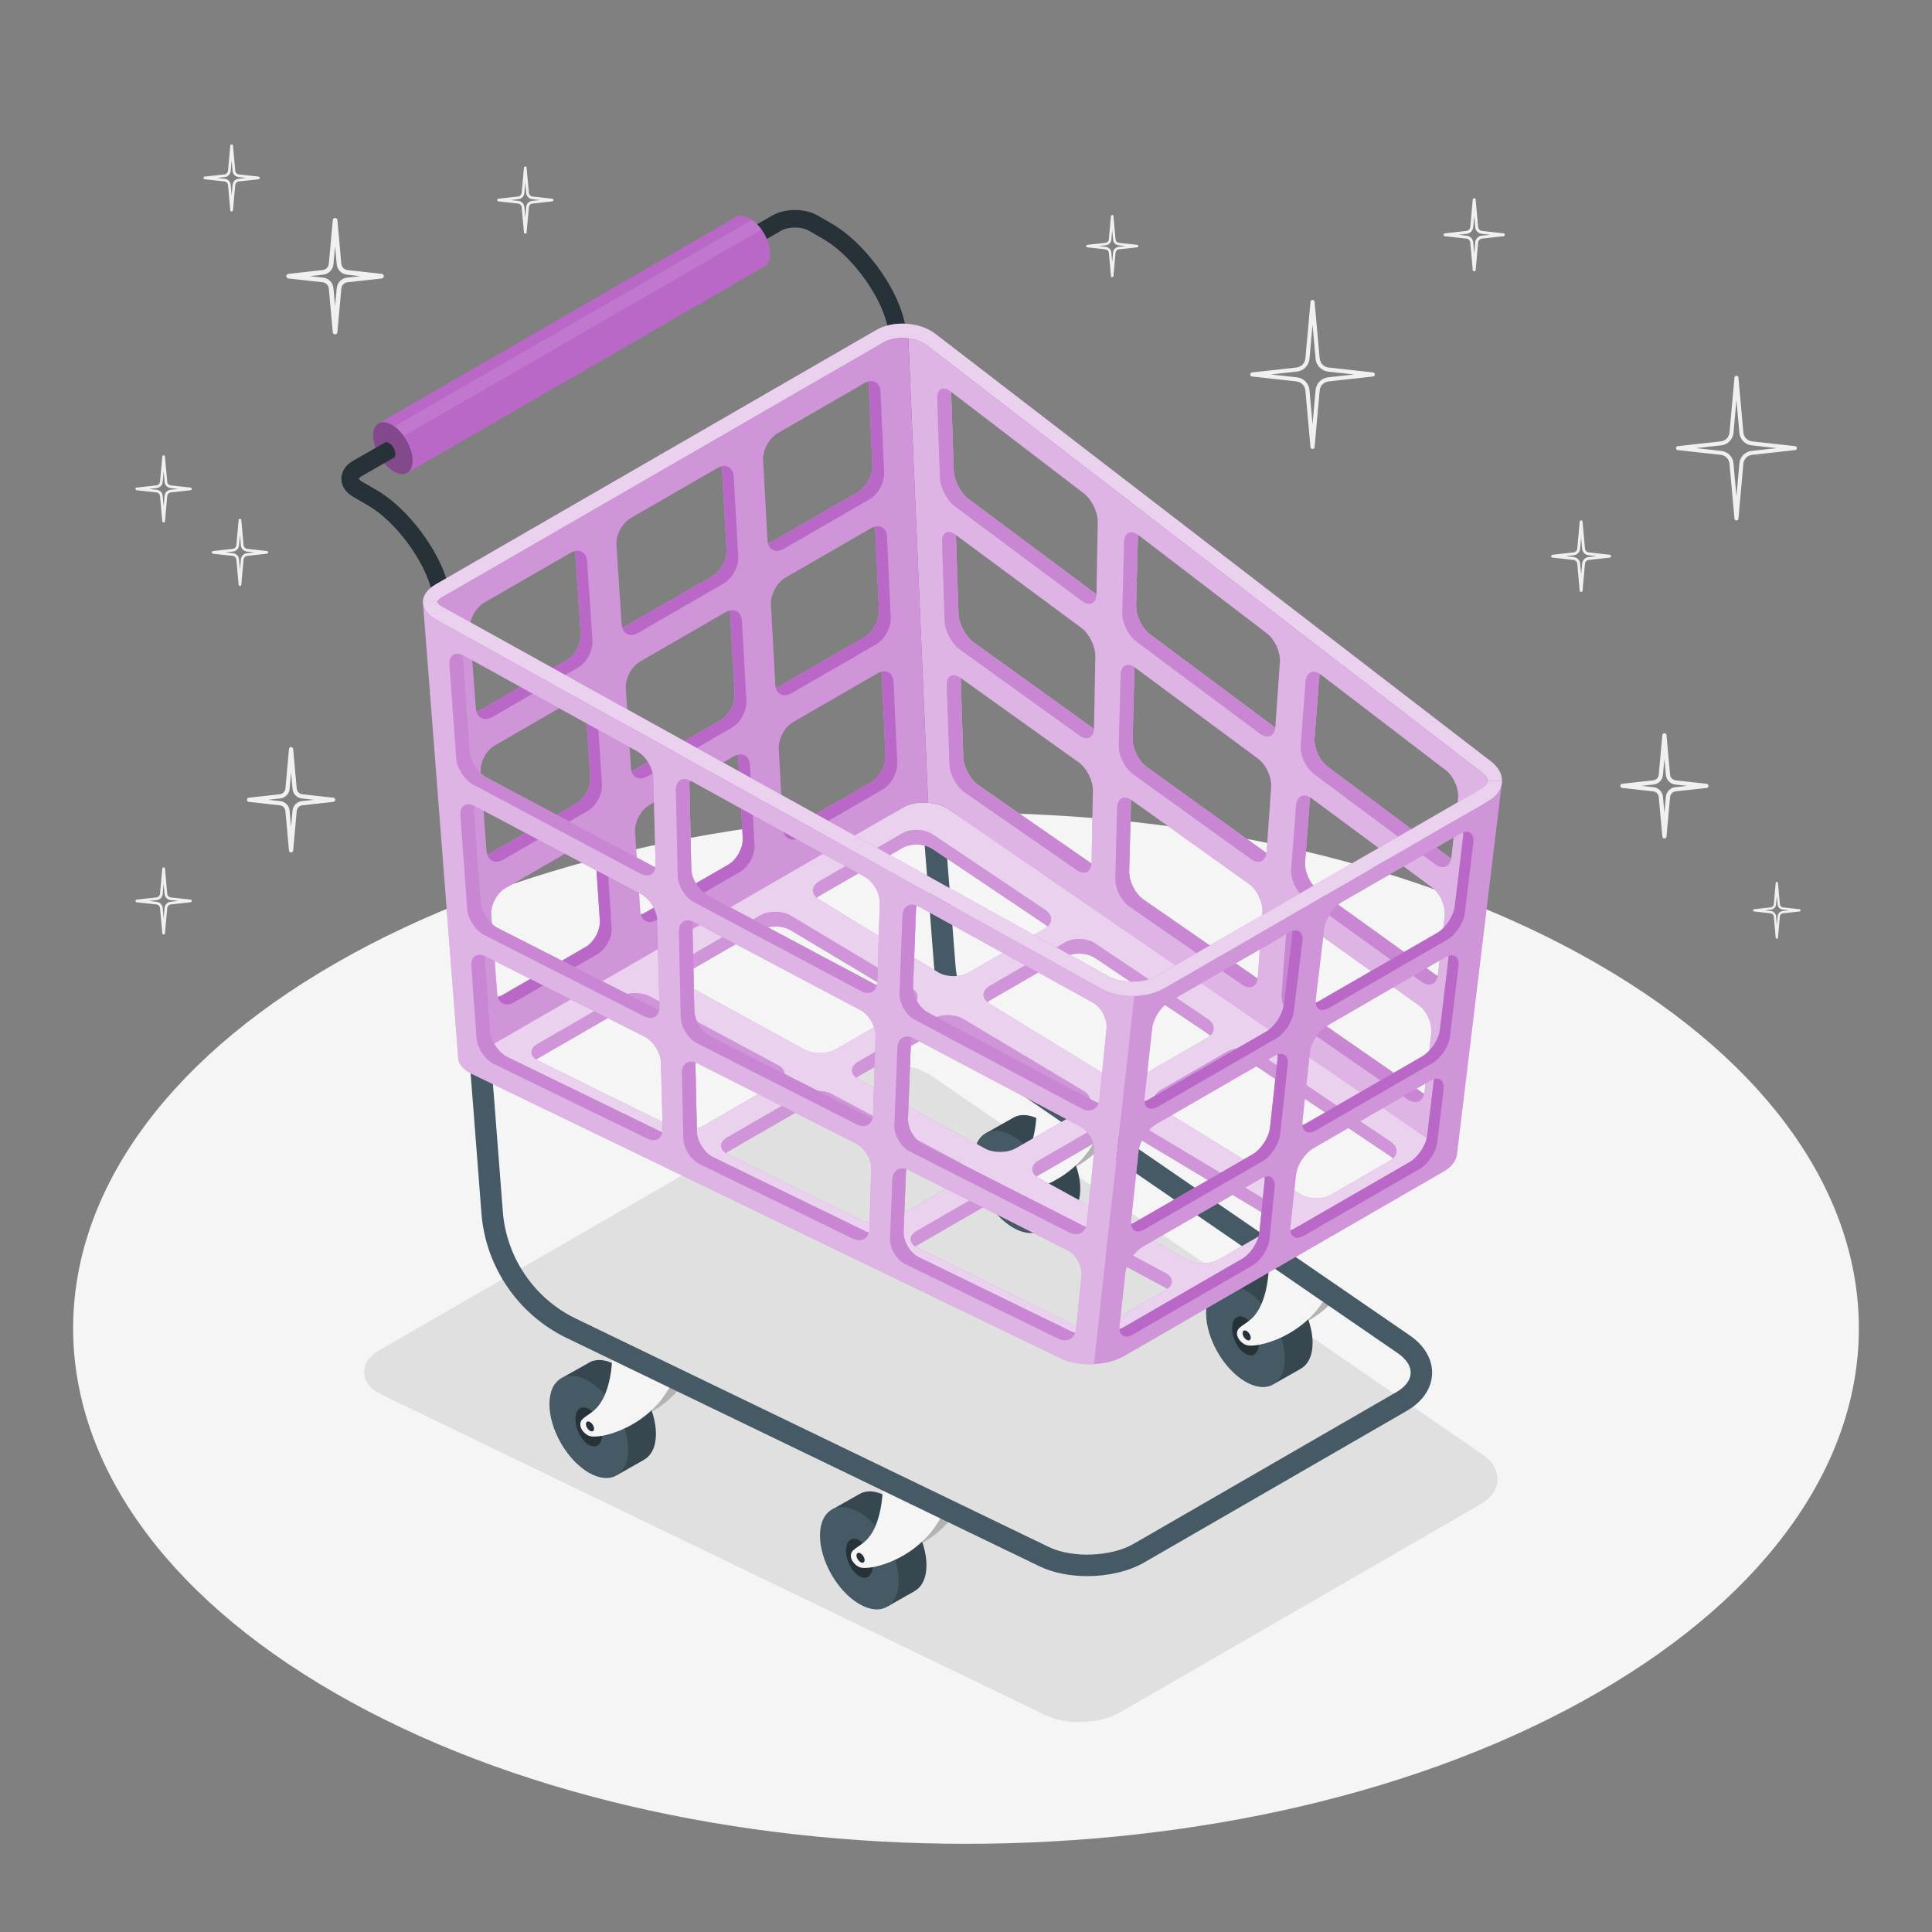 <?xml version="1.0" encoding="utf-8"?>
<!-- Generator: Adobe Illustrator 27.5.0, SVG Export Plug-In . SVG Version: 6.00 Build 0)  -->
<svg version="1.1" xmlns="http://www.w3.org/2000/svg" xmlns:xlink="http://www.w3.org/1999/xlink" x="0px" y="0px"
	 viewBox="0 0 500 500" style="enable-background:new 0 0 500 500;" xml:space="preserve">
<rect x="0" y="0" width="500" height="500" fill="#808080" stroke="none"/>
<g id="Floor">
	<path id="Floor_00000011731261919340198130000000968851074329278592_" style="fill:#F5F5F5;" d="M86.603,249.433
		c-90.239,52.1-90.237,136.57,0.005,188.669c90.242,52.1,236.55,52.1,326.789,0c90.239-52.1,90.237-136.57-0.005-188.669
		C323.15,197.333,176.842,197.333,86.603,249.433z"/>
</g>
<g id="Shadow_00000081634411891183737590000007290591527067229102_">
	<path id="Shadow" style="fill:#E0E0E0;" d="M279.331,445.658c-3.327,0-6.377-0.622-8.818-1.798L98.756,360.925
		c-1.469-0.702-2.673-1.624-3.462-2.659l0,0c-1.301-1.707-1.424-4.036-0.308-5.87l0,0c0.695-1.141,1.857-2.201,3.362-3.062
		l124.045-71.617c2.368-1.38,5.363-2.116,8.64-2.116c3.766,0,7.437,1.035,10.072,2.839l142.568,97.977
		c2.59,1.763,4.012,4.2,3.879,6.672c-0.082,2.377-1.638,4.614-4.376,6.199l-93.277,53.857
		C287.132,444.742,283.28,445.658,279.331,445.658z"/>
</g>
<g id="Shopping_Cart">
	<g id="Cart_00000000902269454323133450000015623711406097172389_">
		<g>
			<path style="fill:#263238;" d="M240.349,108.798l-4.11,2.382l-6.749-27.521c-1.928-7.783-9.42-17.767-16.385-21.768l-3.764-2.182
				c-1.909-1.109-5.274-1.109-7.183,0l-11.468,6.58c-1.091,0.636-2.473,0.254-3.11-0.837c-0.618-1.073-0.255-2.473,0.837-3.091
				l11.467-6.598c3.292-1.891,8.438-1.891,11.711,0l3.782,2.182c8.002,4.619,16.312,15.658,18.531,24.623L240.349,108.798z"/>
			<g>
				<path id="XMLID_00000059992484948402508030000016942865594660554925_" style="fill:#BA68C8;" d="M105.371,122.376l-7.391-12.802
					l92.084-53.191l-0.001-0.002c0.958-0.761,2.407-0.742,4.011,0.185c2.888,1.668,5.227,5.72,5.227,9.052
					c0.001,1.852-0.707,3.117-1.845,3.566l-0.001,0L105.371,122.376z"/>
				<path style="opacity:0.1;fill:#FFFFFF;" d="M101.024,114.847l96.055-55.443c-0.706-0.983-1.54-1.844-2.445-2.478L99.34,111.93
					L101.024,114.847z"/>
				<path style="fill:#BA68C8;" d="M97.98,109.574c1.944-1.122,5.174,0.834,7.215,4.369c2.041,3.535,2.12,7.311,0.177,8.433
					c-1.944,1.122-5.174-0.834-7.215-4.369C96.115,114.472,96.036,110.696,97.98,109.574z"/>
				<path style="opacity:0.3;" d="M97.98,109.574c1.944-1.122,5.174,0.834,7.215,4.369c2.041,3.535,2.12,7.311,0.177,8.433
					c-1.944,1.122-5.174-0.834-7.215-4.369C96.115,114.472,96.036,110.696,97.98,109.574z"/>
			</g>
			<path style="fill:#263238;" d="M122.462,177.697l-4.11,2.365l-6.749-27.521c-1.928-7.784-9.438-17.749-16.385-21.75l-3.783-2.2
				c-1.964-1.127-3.091-2.837-3.091-4.692c0-1.855,1.127-3.564,3.091-4.692l8.193-4.673c0.6-0.346,1.6,0.254,2.219,1.346
				c0.636,1.091,0.654,2.255,0.054,2.601h-0.018l-8.174,4.674c-0.654,0.364-0.8,0.691-0.818,0.745
				c0.018,0.073,0.164,0.382,0.818,0.764l3.783,2.182c8.001,4.619,16.294,15.657,18.512,24.604L122.462,177.697z"/>
		</g>
		<g>
			<g>
				<g>
					<path style="fill:#E0E0E0;" d="M246.193,392.655c0.057,0.034,0.115,0.057,0.184,0.08c-6.237,8.098-16.414,10.418-18.7,9.35
						c-1.838-0.85-2.929-3.044-1.528-4.353c0.643-0.597,1.757-1.217,2.803-2.091c3.055-2.538,4.066-6.96,4.353-10.406
						L246.193,392.655z"/>
				</g>
				<g style="opacity:0.2;">
					<path d="M246.193,392.655c0.057,0.034,0.115,0.057,0.184,0.08c-6.237,8.098-16.414,10.418-18.7,9.35
						c-1.838-0.85-2.929-3.044-1.528-4.353c0.643-0.597,1.757-1.217,2.803-2.091c3.055-2.538,4.066-6.96,4.353-10.406
						L246.193,392.655z"/>
				</g>
				<g>
					<path id="XMLID_00000097494623675190297300000012341381823683045265_" style="fill:#37474F;" d="M239.775,405.165
						c0.042-6.521-4.487-14.481-10.114-17.778c-2.954-1.73-5.611-1.815-7.487-0.578l0,0l-6.922,3.894l14.509,25.017l6.861-3.89
						l-0.009-0.017C238.537,410.786,239.753,408.493,239.775,405.165z"/>
					<path id="XMLID_00000171685464844619906500000015038047372765202871_" style="fill:#455A64;" d="M222.475,391.467
						c5.628,3.297,10.155,11.257,10.113,17.779c-0.041,6.521-4.636,9.136-10.264,5.839c-5.627-3.297-10.155-11.256-10.114-17.778
						C212.252,390.785,216.848,388.17,222.475,391.467z"/>
					<path id="XMLID_00000001662696081169079810000007964850542513024426_" style="fill:#263238;" d="M218.951,401.255
						c0.016-2.549,1.574-3.711,3.479-2.595c1.905,1.116,3.436,4.088,3.419,6.637c-0.017,2.549-1.574,3.711-3.478,2.595
						C220.465,406.776,218.934,403.804,218.951,401.255z"/>
				</g>
				<g>
					<g>
						<path id="XMLID_00000164481504518936721840000013365443630019320717_" style="fill:#F5F5F5;" d="M228.488,382.466
							c0,0,0.671,12.039-4.844,16.637c-1.039,0.867-2.161,1.489-2.807,2.093c-1.4,1.305-0.3,3.498,1.538,4.353
							c2.673,1.244,16.373-2.279,21.712-14.103L228.488,382.466z"/>
					</g>
					<path id="XMLID_00000141455251626287263670000003187032236113628074_" style="fill:#263238;" d="M222.643,401.978
						c0.579,0.292,1.078,1.054,1.115,1.702c0.036,0.648-0.403,0.936-0.982,0.644c-0.579-0.292-1.078-1.054-1.115-1.701
						C221.625,401.974,222.064,401.686,222.643,401.978z"/>
				</g>
			</g>
			<g>
				<g>
					<path style="fill:#E0E0E0;" d="M176.174,358.658c0.057,0.035,0.169,0.095,0.169,0.095c-6.238,8.098-16.4,10.404-18.685,9.336
						c-1.838-0.85-2.929-3.044-1.528-4.353c0.643-0.597,1.758-1.218,2.803-2.091c3.055-2.538,4.066-6.961,4.353-10.407
						L176.174,358.658z"/>
				</g>
				<g style="opacity:0.2;">
					<path d="M176.174,358.658c0.057,0.035,0.169,0.095,0.169,0.095c-6.238,8.098-16.4,10.404-18.685,9.336
						c-1.838-0.85-2.929-3.044-1.528-4.353c0.643-0.597,1.758-1.218,2.803-2.091c3.055-2.538,4.066-6.961,4.353-10.407
						L176.174,358.658z"/>
				</g>
				<g>
					<path id="XMLID_00000168828115782901009340000004849388078453642680_" style="fill:#37474F;" d="M169.757,371.169
						c0.042-6.522-4.487-14.481-10.114-17.778c-2.953-1.731-5.611-1.816-7.486-0.578l0,0l-6.922,3.893l14.509,25.017l6.862-3.89
						l-0.009-0.017C168.519,376.79,169.735,374.497,169.757,371.169z"/>
					<path id="XMLID_00000098180952767920019960000004296496262065564094_" style="fill:#455A64;" d="M152.457,357.471
						c5.627,3.297,10.155,11.257,10.113,17.778c-0.041,6.521-4.636,9.136-10.264,5.839c-5.627-3.297-10.155-11.257-10.113-17.779
						C142.234,356.788,146.83,354.174,152.457,357.471z"/>
					<path id="XMLID_00000047755909540175186980000003593674047101411477_" style="fill:#263238;" d="M148.933,367.259
						c0.016-2.549,1.573-3.712,3.479-2.596c1.905,1.116,3.435,4.088,3.419,6.637c-0.016,2.549-1.574,3.711-3.478,2.595
						C150.447,372.78,148.916,369.808,148.933,367.259z"/>
				</g>
				<g>
					<g>
						<path id="XMLID_00000003102214395020395560000008902531694569746596_" style="fill:#F5F5F5;" d="M158.469,348.469
							c0,0,0.671,12.039-4.844,16.637c-1.039,0.866-2.16,1.489-2.807,2.093c-1.399,1.305-0.3,3.498,1.538,4.353
							c2.673,1.244,16.373-2.28,21.712-14.103L158.469,348.469z"/>
					</g>
					<path id="XMLID_00000004522242989748945490000000777460999578568839_" style="fill:#263238;" d="M152.625,367.982
						c0.579,0.292,1.078,1.054,1.115,1.702c0.037,0.647-0.403,0.936-0.982,0.643c-0.579-0.292-1.078-1.054-1.115-1.702
						C151.607,367.977,152.046,367.689,152.625,367.982z"/>
				</g>
			</g>
			<g>
				<g>
					<path style="fill:#E0E0E0;" d="M346.297,335.212c-6.249,8.075-16.402,10.395-18.688,9.327c-1.838-0.85-2.929-3.044-1.528-4.353
						c0.643-0.597,1.758-1.218,2.803-2.091c3.055-2.538,4.066-6.961,4.353-10.406l12.118,6.972l0.77,0.448L346.297,335.212z"/>
				</g>
				<g style="opacity:0.2;">
					<path d="M346.297,335.212c-6.249,8.075-16.402,10.395-18.688,9.327c-1.838-0.85-2.929-3.044-1.528-4.353
						c0.643-0.597,1.758-1.218,2.803-2.091c3.055-2.538,4.066-6.961,4.353-10.406l12.118,6.972l0.77,0.448L346.297,335.212z"/>
				</g>
				<g>
					<path id="XMLID_00000031885819024986629140000017138113315893672616_" style="fill:#37474F;" d="M339.701,347.623
						c0.042-6.521-4.487-14.482-10.114-17.778c-2.953-1.73-5.611-1.815-7.487-0.578l0,0l-6.922,3.894l14.509,25.017l6.861-3.89
						l-0.009-0.017C338.464,353.243,339.68,350.951,339.701,347.623z"/>
					<path id="XMLID_00000102545964806694352250000001478818558214232213_" style="fill:#455A64;" d="M322.401,333.924
						c5.627,3.297,10.155,11.257,10.113,17.778c-0.041,6.522-4.637,9.136-10.264,5.839c-5.627-3.297-10.155-11.256-10.114-17.778
						C312.179,333.242,316.774,330.628,322.401,333.924z"/>
					<path id="XMLID_00000012469835613379026060000016499633205172640139_" style="fill:#263238;" d="M318.877,343.712
						c0.016-2.549,1.573-3.711,3.479-2.595c1.905,1.116,3.436,4.088,3.42,6.637c-0.016,2.549-1.574,3.712-3.478,2.595
						C320.392,349.233,318.861,346.262,318.877,343.712z"/>
				</g>
				<g>
					<g>
						<path id="XMLID_00000156557067536737795910000015071278193923456385_" style="fill:#F5F5F5;" d="M328.414,324.923
							c0,0,0.671,12.039-4.844,16.637c-1.039,0.867-2.16,1.489-2.807,2.093c-1.4,1.305-0.3,3.497,1.538,4.353
							c2.673,1.244,16.374-2.28,21.712-14.103L328.414,324.923z"/>
					</g>
					<path id="XMLID_00000037671883651745852330000005030996473490939553_" style="fill:#263238;" d="M322.57,344.435
						c0.579,0.292,1.078,1.054,1.114,1.702c0.037,0.647-0.403,0.936-0.982,0.643c-0.579-0.292-1.078-1.054-1.115-1.701
						C321.551,344.431,321.991,344.143,322.57,344.435z"/>
				</g>
			</g>
			<g>
				<g>
					<path style="fill:#E0E0E0;" d="M285.997,295.263c0.057,0.034,0.169,0.094,0.169,0.094c-6.237,8.098-16.399,10.404-18.685,9.336
						c-1.838-0.85-2.929-3.044-1.528-4.353c0.644-0.597,1.758-1.218,2.803-2.091c3.055-2.538,4.066-6.961,4.353-10.407
						L285.997,295.263z"/>
				</g>
				<g style="opacity:0.2;">
					<path d="M285.997,295.263c0.057,0.034,0.169,0.094,0.169,0.094c-6.237,8.098-16.399,10.404-18.685,9.336
						c-1.838-0.85-2.929-3.044-1.528-4.353c0.644-0.597,1.758-1.218,2.803-2.091c3.055-2.538,4.066-6.961,4.353-10.407
						L285.997,295.263z"/>
				</g>
				<g>
					<path id="XMLID_00000075862201087254816260000008644620777869355678_" style="fill:#37474F;" d="M279.579,307.773
						c0.042-6.521-4.486-14.481-10.114-17.778c-2.954-1.731-5.611-1.815-7.487-0.578l0,0l-6.922,3.894l14.509,25.017l6.861-3.89
						l-0.009-0.018C278.341,313.394,279.558,311.101,279.579,307.773z"/>
					<path id="XMLID_00000009575219565678634200000007855237535787077550_" style="fill:#455A64;" d="M262.279,294.075
						c5.627,3.297,10.155,11.257,10.113,17.778c-0.041,6.522-4.637,9.136-10.264,5.839c-5.627-3.297-10.155-11.257-10.114-17.779
						C252.056,293.392,256.652,290.778,262.279,294.075z"/>
					<path id="XMLID_00000106118986517125465330000013850362846121794962_" style="fill:#263238;" d="M258.755,303.863
						c0.016-2.549,1.574-3.711,3.479-2.595c1.905,1.116,3.436,4.088,3.419,6.637c-0.016,2.549-1.574,3.711-3.478,2.595
						C260.269,309.384,258.738,306.412,258.755,303.863z"/>
				</g>
				<g>
					<g>
						<path id="XMLID_00000115497906879901431030000016741620703640794277_" style="fill:#F5F5F5;" d="M268.292,285.073
							c0,0,0.671,12.039-4.845,16.637c-1.039,0.866-2.16,1.489-2.807,2.093c-1.4,1.305-0.3,3.497,1.538,4.353
							c2.673,1.244,16.373-2.28,21.712-14.103L268.292,285.073z"/>
					</g>
					<path id="XMLID_00000163063956263658921410000001718334526173845147_" style="fill:#263238;" d="M262.448,304.586
						c0.579,0.292,1.078,1.054,1.115,1.702c0.037,0.648-0.403,0.936-0.982,0.643c-0.579-0.292-1.078-1.054-1.115-1.702
						C261.429,304.582,261.868,304.294,262.448,304.586z"/>
				</g>
			</g>
			<path style="fill:#455A64;" d="M281.385,407.901c-4.439,0-8.828-0.837-12.355-2.541l-122.43-59.119
				c-12.498-6.035-20.928-18.38-21.999-32.219l-12.239-158.084l5.533-0.428l12.239,158.084c0.92,11.876,8.154,22.47,18.88,27.65
				l122.43,59.119c6.053,2.924,16.089,2.553,21.914-0.808l67.982-39.253c2.341-1.352,3.671-3.097,3.742-4.914
				c0.07-1.817-1.117-3.661-3.346-5.192l-103.153-70.892c-9.793-6.73-15.935-17.385-16.853-29.231L229.256,88.956l5.533-0.428
				l12.473,161.117c0.787,10.166,6.059,19.31,14.463,25.085l103.153,70.892c3.799,2.611,5.894,6.249,5.747,9.984
				c-0.147,3.733-2.52,7.197-6.512,9.501l-67.982,39.253C292.073,406.703,286.693,407.901,281.385,407.901z"/>
		</g>
		<g>
			<g>
				<g>
					<path style="fill:#BA68C8;" d="M371.947,296.35l-126.511-86.943c-1.554-1.064-3.922-1.711-6.327-1.711
						c-2.053,0-3.959,0.444-5.355,1.258l-110.093,63.561c-0.823,0.472-1.202,0.897-1.332,1.11c0.148,0.194,0.555,0.592,1.406,0.999
						l152.418,73.596c1.517,0.731,3.579,1.138,5.818,1.138c2.673,0,5.318-0.601,7.066-1.609l82.771-47.791
						c0.943-0.546,1.563-1.23,1.582-1.748C373.418,297.691,372.845,296.961,371.947,296.35z M330.696,317.124l-15.243,8.805
						c-2.211,1.276-5.818,1.313-8.056,0.092l-38.56-21.144c-0.213-0.12-0.407-0.241-0.583-0.379c0.157-0.13,0.342-0.25,0.536-0.361
						l17.241-9.961c2.21-1.276,5.781-1.249,7.973,0.065l36.729,21.995c0.231,0.139,0.435,0.277,0.61,0.435
						C331.158,316.837,330.936,316.985,330.696,317.124z M301.626,333.911l-15.271,8.814c-2.211,1.276-5.855,1.397-8.149,0.268
						l-40.78-20.099c-0.194-0.092-0.37-0.203-0.536-0.315c0.12-0.092,0.259-0.176,0.398-0.259l17.176-9.915
						c2.21-1.276,5.827-1.332,8.084-0.13l39.013,20.931c0.213,0.111,0.398,0.231,0.573,0.361
						C301.977,333.689,301.811,333.8,301.626,333.911z M139.135,273.94l21.023-12.135c2.211-1.286,5.827-1.341,8.084-0.13
						l33.112,17.768c0.213,0.111,0.398,0.231,0.574,0.361c-0.157,0.12-0.324,0.231-0.509,0.342l-19.34,11.173
						c-2.211,1.276-5.864,1.397-8.158,0.268l-34.638-17.083c-0.194-0.092-0.379-0.203-0.546-0.314
						C138.858,274.106,138.997,274.023,139.135,273.94z M175.457,252.971l21.246-12.264c2.21-1.276,5.781-1.249,7.973,0.065
						l31.151,18.646c0.231,0.139,0.435,0.277,0.611,0.444c-0.185,0.166-0.407,0.314-0.648,0.453l-19.497,11.247
						c-2.211,1.276-5.827,1.323-8.065,0.092l-32.724-17.944c-0.213-0.12-0.407-0.24-0.582-0.379
						C175.078,253.203,175.263,253.083,175.457,252.971z M280.445,287.046l-17.49,10.1c-2.211,1.276-5.818,1.323-8.056,0.092
						l-32.724-17.943c-0.213-0.12-0.407-0.241-0.583-0.379c0.157-0.129,0.333-0.25,0.527-0.361l19.247-11.108
						c2.211-1.276,5.781-1.249,7.973,0.055l31.142,18.646c0.231,0.139,0.435,0.277,0.61,0.444
						C280.907,286.759,280.685,286.907,280.445,287.046z M312.41,268.593l-17.564,10.146c-2.211,1.276-5.772,1.23-7.954-0.102
						l-30.744-18.831c-0.231-0.139-0.444-0.296-0.62-0.453c0.194-0.176,0.425-0.333,0.684-0.481l19.386-11.191
						c2.211-1.276,5.725-1.156,7.843,0.259l29.135,19.553c0.241,0.157,0.444,0.333,0.629,0.518
						C312.984,268.224,312.716,268.418,312.41,268.593z M270.336,240.356l-19.645,11.349c-2.211,1.276-5.772,1.23-7.955-0.102
						l-30.744-18.822c-0.24-0.148-0.444-0.296-0.629-0.453c0.203-0.176,0.435-0.342,0.694-0.49l21.477-12.394
						c2.211-1.276,5.725-1.156,7.843,0.268l29.126,19.553c0.24,0.157,0.444,0.324,0.629,0.509
						C270.909,239.986,270.641,240.18,270.336,240.356z M188.212,298.135l19.109-11.034c2.21-1.276,5.827-1.332,8.074-0.13
						l33.121,17.768c0.213,0.111,0.398,0.231,0.574,0.37c-0.157,0.12-0.324,0.231-0.509,0.333l-17.444,10.072
						c-2.211,1.276-5.864,1.397-8.158,0.268L188.35,298.7c-0.194-0.092-0.37-0.194-0.536-0.314
						C187.934,298.302,188.073,298.219,188.212,298.135z M299.674,286.389c0.194-0.176,0.425-0.333,0.684-0.481l17.305-9.989
						c2.22-1.276,5.725-1.165,7.853,0.259l34.389,23.086c0.241,0.157,0.444,0.333,0.629,0.518c-0.222,0.213-0.49,0.407-0.796,0.583
						l-15.224,8.787c-2.211,1.276-5.762,1.23-7.945-0.102l-36.266-22.207C300.063,286.694,299.859,286.546,299.674,286.389z"/>
				</g>
				<g style="opacity:0.7;">
					<path style="fill:#FFFFFF;" d="M371.947,296.35l-126.511-86.943c-1.554-1.064-3.922-1.711-6.327-1.711
						c-2.053,0-3.959,0.444-5.355,1.258l-110.093,63.561c-0.823,0.472-1.202,0.897-1.332,1.11c0.148,0.194,0.555,0.592,1.406,0.999
						l152.418,73.596c1.517,0.731,3.579,1.138,5.818,1.138c2.673,0,5.318-0.601,7.066-1.609l82.771-47.791
						c0.943-0.546,1.563-1.23,1.582-1.748C373.418,297.691,372.845,296.961,371.947,296.35z M330.696,317.124l-15.243,8.805
						c-2.211,1.276-5.818,1.313-8.056,0.092l-38.56-21.144c-0.213-0.12-0.407-0.241-0.583-0.379c0.157-0.13,0.342-0.25,0.536-0.361
						l17.241-9.961c2.21-1.276,5.781-1.249,7.973,0.065l36.729,21.995c0.231,0.139,0.435,0.277,0.61,0.435
						C331.158,316.837,330.936,316.985,330.696,317.124z M301.626,333.911l-15.271,8.814c-2.211,1.276-5.855,1.397-8.149,0.268
						l-40.78-20.099c-0.194-0.092-0.37-0.203-0.536-0.315c0.12-0.092,0.259-0.176,0.398-0.259l17.176-9.915
						c2.21-1.276,5.827-1.332,8.084-0.13l39.013,20.931c0.213,0.111,0.398,0.231,0.573,0.361
						C301.977,333.689,301.811,333.8,301.626,333.911z M139.135,273.94l21.023-12.135c2.211-1.286,5.827-1.341,8.084-0.13
						l33.112,17.768c0.213,0.111,0.398,0.231,0.574,0.361c-0.157,0.12-0.324,0.231-0.509,0.342l-19.34,11.173
						c-2.211,1.276-5.864,1.397-8.158,0.268l-34.638-17.083c-0.194-0.092-0.379-0.203-0.546-0.314
						C138.858,274.106,138.997,274.023,139.135,273.94z M175.457,252.971l21.246-12.264c2.21-1.276,5.781-1.249,7.973,0.065
						l31.151,18.646c0.231,0.139,0.435,0.277,0.611,0.444c-0.185,0.166-0.407,0.314-0.648,0.453l-19.497,11.247
						c-2.211,1.276-5.827,1.323-8.065,0.092l-32.724-17.944c-0.213-0.12-0.407-0.24-0.582-0.379
						C175.078,253.203,175.263,253.083,175.457,252.971z M280.445,287.046l-17.49,10.1c-2.211,1.276-5.818,1.323-8.056,0.092
						l-32.724-17.943c-0.213-0.12-0.407-0.241-0.583-0.379c0.157-0.129,0.333-0.25,0.527-0.361l19.247-11.108
						c2.211-1.276,5.781-1.249,7.973,0.055l31.142,18.646c0.231,0.139,0.435,0.277,0.61,0.444
						C280.907,286.759,280.685,286.907,280.445,287.046z M312.41,268.593l-17.564,10.146c-2.211,1.276-5.772,1.23-7.954-0.102
						l-30.744-18.831c-0.231-0.139-0.444-0.296-0.62-0.453c0.194-0.176,0.425-0.333,0.684-0.481l19.386-11.191
						c2.211-1.276,5.725-1.156,7.843,0.259l29.135,19.553c0.241,0.157,0.444,0.333,0.629,0.518
						C312.984,268.224,312.716,268.418,312.41,268.593z M270.336,240.356l-19.645,11.349c-2.211,1.276-5.772,1.23-7.955-0.102
						l-30.744-18.822c-0.24-0.148-0.444-0.296-0.629-0.453c0.203-0.176,0.435-0.342,0.694-0.49l21.477-12.394
						c2.211-1.276,5.725-1.156,7.843,0.268l29.126,19.553c0.24,0.157,0.444,0.324,0.629,0.509
						C270.909,239.986,270.641,240.18,270.336,240.356z M188.212,298.135l19.109-11.034c2.21-1.276,5.827-1.332,8.074-0.13
						l33.121,17.768c0.213,0.111,0.398,0.231,0.574,0.37c-0.157,0.12-0.324,0.231-0.509,0.333l-17.444,10.072
						c-2.211,1.276-5.864,1.397-8.158,0.268L188.35,298.7c-0.194-0.092-0.37-0.194-0.536-0.314
						C187.934,298.302,188.073,298.219,188.212,298.135z M299.674,286.389c0.194-0.176,0.425-0.333,0.684-0.481l17.305-9.989
						c2.22-1.276,5.725-1.165,7.853,0.259l34.389,23.086c0.241,0.157,0.444,0.333,0.629,0.518c-0.222,0.213-0.49,0.407-0.796,0.583
						l-15.224,8.787c-2.211,1.276-5.762,1.23-7.945-0.102l-36.266-22.207C300.063,286.694,299.859,286.546,299.674,286.389z"/>
				</g>
				<g>
					<path style="fill:#BA68C8;" d="M248.517,300.947l-33.121-17.768c-2.248-1.203-5.864-1.147-8.074,0.129l-19.109,11.034
						c-2.026,1.165-2.137,2.895-0.398,4.042c0.12-0.083,0.259-0.167,0.398-0.25l19.109-11.034c2.21-1.276,5.827-1.332,8.074-0.13
						l33.121,17.768c0.213,0.111,0.398,0.231,0.574,0.37C250.783,303.833,250.579,302.048,248.517,300.947z M359.905,295.472
						l-34.389-23.086c-2.127-1.415-5.633-1.535-7.853-0.259l-17.305,9.989c-1.97,1.138-2.21,2.941-0.684,4.273
						c0.194-0.176,0.425-0.333,0.684-0.481l17.305-9.989c2.22-1.276,5.725-1.165,7.853,0.259l34.389,23.086
						c0.241,0.157,0.444,0.333,0.629,0.518C361.931,298.496,361.727,296.702,359.905,295.472z M201.355,275.651l-33.112-17.768
						c-2.257-1.212-5.873-1.147-8.084,0.129l-21.023,12.135c-2.016,1.165-2.136,2.895-0.398,4.042
						c0.12-0.083,0.259-0.167,0.398-0.25l21.023-12.135c2.211-1.286,5.827-1.341,8.084-0.13l33.112,17.768
						c0.213,0.111,0.398,0.231,0.574,0.361C203.612,278.536,203.417,276.751,201.355,275.651z M301.561,329.416l-39.013-20.922
						c-2.257-1.212-5.873-1.156-8.084,0.12l-17.176,9.915c-2.026,1.175-2.146,2.904-0.398,4.051c0.12-0.092,0.259-0.176,0.398-0.259
						l17.176-9.915c2.21-1.276,5.827-1.332,8.084-0.13l39.013,20.931c0.213,0.111,0.398,0.231,0.573,0.361
						C303.818,332.302,303.624,330.517,301.561,329.416z M330.733,312.444l-36.729-21.995c-2.192-1.304-5.762-1.341-7.973-0.055
						l-17.241,9.952c-1.998,1.156-2.174,2.932-0.536,4.153c0.157-0.13,0.342-0.25,0.536-0.361l17.241-9.961
						c2.21-1.276,5.781-1.249,7.973,0.065l36.729,21.995c0.231,0.139,0.435,0.277,0.61,0.435
						C332.888,315.395,332.685,313.6,330.733,312.444z M235.827,255.626l-31.151-18.646c-2.192-1.313-5.762-1.341-7.973-0.065
						l-21.246,12.264c-1.998,1.156-2.174,2.923-0.536,4.153c0.157-0.13,0.342-0.25,0.536-0.361l21.246-12.264
						c2.21-1.276,5.781-1.249,7.973,0.065l31.151,18.646c0.231,0.139,0.435,0.277,0.611,0.444
						C237.982,258.586,237.778,256.791,235.827,255.626z M270.502,235.472l-29.126-19.553c-2.118-1.424-5.633-1.545-7.843-0.268
						l-21.477,12.403c-1.979,1.138-2.22,2.941-0.694,4.273c0.203-0.176,0.435-0.342,0.694-0.49l21.477-12.394
						c2.211-1.276,5.725-1.156,7.843,0.268l29.126,19.553c0.24,0.157,0.444,0.324,0.629,0.509
						C272.537,238.487,272.333,236.693,270.502,235.472z M280.482,282.356l-31.142-18.637c-2.192-1.313-5.762-1.341-7.973-0.065
						l-19.247,11.108c-1.998,1.156-2.164,2.932-0.527,4.153c0.157-0.129,0.333-0.25,0.527-0.361l19.247-11.108
						c2.211-1.276,5.781-1.249,7.973,0.055l31.142,18.646c0.231,0.139,0.435,0.277,0.61,0.444
						C282.637,285.325,282.434,283.531,280.482,282.356z M312.577,263.71l-29.135-19.553c-2.118-1.424-5.633-1.545-7.843-0.268
						l-19.386,11.192c-1.979,1.138-2.22,2.951-0.684,4.273c0.194-0.176,0.425-0.333,0.684-0.481l19.386-11.191
						c2.211-1.276,5.725-1.156,7.843,0.259l29.135,19.553c0.241,0.157,0.444,0.333,0.629,0.518
						C314.602,266.725,314.399,264.931,312.577,263.71z"/>
				</g>
				<path style="opacity:0.3;fill:#FFFFFF;" d="M201.928,279.803c1.683-1.267,1.489-3.052-0.574-4.153l-33.112-17.768
					c-2.257-1.212-5.873-1.147-8.084,0.129l-21.023,12.135c-2.016,1.165-2.136,2.895-0.398,4.042c0.12-0.083,0.259-0.167,0.398-0.25
					l21.023-12.135c2.211-1.286,5.827-1.341,8.084-0.13l33.112,17.768C201.568,279.554,201.753,279.674,201.928,279.803z
					 M174.921,253.332c0.157-0.13,0.342-0.25,0.536-0.361l21.246-12.264c2.21-1.276,5.781-1.249,7.973,0.065l31.151,18.646
					c0.231,0.139,0.435,0.277,0.611,0.444c1.544-1.276,1.341-3.071-0.611-4.236l-31.151-18.646
					c-2.192-1.313-5.762-1.341-7.973-0.065l-21.246,12.264C173.459,250.335,173.283,252.102,174.921,253.332z M255.527,259.353
					c0.194-0.176,0.426-0.333,0.685-0.481l19.386-11.192c2.211-1.276,5.725-1.156,7.844,0.259l29.135,19.553
					c0.24,0.157,0.444,0.333,0.629,0.518c1.396-1.286,1.193-3.08-0.629-4.301l-29.135-19.553c-2.118-1.424-5.633-1.545-7.844-0.268
					l-19.386,11.192C254.233,256.218,253.992,258.031,255.527,259.353z M249.34,263.719c-2.192-1.313-5.762-1.341-7.973-0.065
					l-19.247,11.108c-1.998,1.156-2.164,2.932-0.527,4.153c0.157-0.129,0.333-0.25,0.527-0.361l19.247-11.108
					c2.211-1.276,5.781-1.249,7.973,0.055l31.142,18.646c0.231,0.139,0.435,0.277,0.61,0.444c1.545-1.267,1.341-3.061-0.61-4.236
					L249.34,263.719z M212.056,231.837l21.477-12.394c2.211-1.276,5.725-1.156,7.843,0.268l29.126,19.553
					c0.24,0.157,0.444,0.324,0.629,0.509c1.406-1.286,1.202-3.08-0.629-4.301l-29.126-19.553c-2.118-1.424-5.633-1.545-7.843-0.268
					l-21.477,12.403c-1.979,1.138-2.22,2.941-0.694,4.273C211.566,232.152,211.797,231.985,212.056,231.837z M330.733,312.444
					l-36.729-21.995c-2.192-1.304-5.762-1.341-7.973-0.056l-17.24,9.952c-1.998,1.156-2.174,2.932-0.537,4.153
					c0.157-0.13,0.342-0.25,0.537-0.361l17.24-9.961c2.211-1.276,5.781-1.249,7.973,0.065l36.729,21.995
					c0.231,0.139,0.435,0.277,0.61,0.435C332.888,315.394,332.684,313.6,330.733,312.444z M249.09,305.109
					c1.692-1.276,1.489-3.062-0.574-4.162l-33.121-17.768c-2.248-1.203-5.864-1.147-8.074,0.129l-19.109,11.034
					c-2.026,1.165-2.137,2.895-0.398,4.042c0.12-0.083,0.259-0.167,0.398-0.25l19.109-11.034c2.21-1.276,5.827-1.332,8.074-0.13
					l33.121,17.768C248.73,304.85,248.914,304.971,249.09,305.109z M359.905,295.472l-34.389-23.086
					c-2.127-1.415-5.633-1.535-7.853-0.259l-17.305,9.989c-1.97,1.138-2.21,2.941-0.684,4.273c0.194-0.176,0.425-0.333,0.684-0.481
					l17.305-9.989c2.22-1.276,5.725-1.165,7.853,0.259l34.389,23.086c0.241,0.157,0.444,0.333,0.629,0.518
					C361.931,298.496,361.727,296.702,359.905,295.472z M301.561,329.416l-39.013-20.922c-2.257-1.212-5.874-1.156-8.084,0.12
					l-17.176,9.915c-2.026,1.175-2.146,2.904-0.398,4.051c0.12-0.092,0.259-0.176,0.398-0.259l17.176-9.915
					c2.21-1.276,5.827-1.332,8.084-0.129l39.013,20.931c0.213,0.111,0.398,0.231,0.573,0.361
					C303.818,332.302,303.624,330.517,301.561,329.416z"/>
			</g>
			<g>
				<g>
					<path style="fill:#BA68C8;" d="M240.118,205.801l-0.074-1.776l-4.967-116.466c-0.518-0.065-1.045-0.102-1.572-0.102
						c-1.85,0-3.589,0.407-4.884,1.156l-114.024,65.836c-1.156,0.657-1.434,1.239-1.443,1.341l8.713,113.497l0.462,4.338
						c0.13-0.213,0.509-0.638,1.332-1.11l110.093-63.561c1.397-0.814,3.302-1.258,5.355-1.258c0.37,0,0.731,0.019,1.091,0.046
						L240.118,205.801z M223.664,164.919l-21.819,12.607c-0.37,0.213-0.731,0.361-1.073,0.444c-0.065-0.268-0.111-0.573-0.13-0.897
						l-1.128-20.654c-0.129-2.553,1.545-5.651,3.755-6.928l22.087-12.755c0.361-0.204,0.703-0.352,1.036-0.435
						c0.074,0.268,0.111,0.564,0.129,0.888l0.943,20.801C227.577,160.544,225.874,163.643,223.664,164.919z M224.839,99.629
						l0.934,20.801c0.111,2.553-1.591,5.661-3.801,6.937l-22.152,12.792c-0.37,0.213-0.731,0.361-1.073,0.444
						c-0.065-0.268-0.111-0.574-0.13-0.897l-1.128-20.653c-0.129-2.544,1.544-5.651,3.755-6.928l22.429-12.949
						c0.351-0.203,0.703-0.352,1.036-0.435C224.783,99.009,224.82,99.305,224.839,99.629z M165.653,171.208l22.087-12.755
						c0.37-0.213,0.74-0.361,1.082-0.444c0.074,0.268,0.12,0.574,0.139,0.897l1.156,20.617c0.148,2.553-1.526,5.651-3.746,6.928
						l-21.837,12.607c-0.379,0.222-0.758,0.37-1.11,0.453c-0.074-0.268-0.129-0.573-0.148-0.897l-1.323-20.478
						C161.787,175.583,163.442,172.485,165.653,171.208z M186.852,121.586l1.165,20.616c0.139,2.553-1.535,5.661-3.746,6.937
						l-22.143,12.782c-0.379,0.222-0.749,0.37-1.11,0.444c-0.074-0.268-0.13-0.564-0.148-0.888l-1.332-20.487
						c-0.166-2.544,1.489-5.651,3.709-6.928l22.383-12.921c0.37-0.213,0.74-0.361,1.082-0.444
						C186.787,120.967,186.834,121.263,186.852,121.586z M128.046,192.926l22.078-12.755c0.379-0.222,0.758-0.37,1.119-0.453
						c0.074,0.277,0.129,0.573,0.148,0.907l1.369,20.441c0.167,2.553-1.489,5.651-3.7,6.928l-21.856,12.625
						c-0.388,0.222-0.768,0.379-1.138,0.453c-0.083-0.277-0.13-0.574-0.157-0.897l-1.526-20.33
						C124.189,197.301,125.835,194.202,128.046,192.926z M148.903,143.525l1.369,20.45c0.176,2.544-1.48,5.642-3.691,6.928
						l-22.142,12.773c-0.388,0.222-0.777,0.379-1.138,0.453c-0.083-0.268-0.129-0.573-0.157-0.897l-1.526-20.321
						c-0.194-2.544,1.452-5.642,3.663-6.928l22.356-12.903c0.388-0.222,0.758-0.379,1.119-0.463
						C148.829,142.897,148.884,143.193,148.903,143.525z M128.665,257.106l-1.517-20.32c-0.194-2.553,1.452-5.651,3.663-6.928
						l21.8-12.588c0.379-0.222,0.749-0.37,1.11-0.444c0.074,0.268,0.13,0.564,0.148,0.888l1.369,20.45
						c0.176,2.553-1.48,5.651-3.69,6.928l-21.579,12.459c-0.398,0.222-0.777,0.379-1.147,0.453
						C128.739,257.726,128.693,257.43,128.665,257.106z M165.69,235.759l-1.332-20.487c-0.166-2.544,1.499-5.651,3.709-6.928
						l21.782-12.57c0.37-0.213,0.731-0.361,1.073-0.435c0.074,0.268,0.12,0.564,0.139,0.879l1.165,20.626
						c0.139,2.544-1.535,5.651-3.746,6.928l-21.532,12.431c-0.379,0.222-0.749,0.37-1.11,0.453
						C165.764,236.378,165.708,236.082,165.69,235.759z M202.668,214.439l-1.128-20.663c-0.13-2.544,1.545-5.651,3.755-6.928
						l21.754-12.561c0.352-0.203,0.703-0.352,1.036-0.435c0.074,0.268,0.111,0.564,0.129,0.888l0.943,20.802
						c0.111,2.553-1.591,5.661-3.801,6.937l-21.486,12.403c-0.37,0.213-0.731,0.361-1.073,0.435
						C202.724,215.05,202.687,214.754,202.668,214.439z"/>
					<path style="opacity:0.3;fill:#FFFFFF;" d="M240.118,205.801l-0.074-1.776l-4.967-116.466
						c-0.518-0.065-1.045-0.102-1.572-0.102c-1.85,0-3.589,0.407-4.884,1.156l-114.024,65.836c-1.156,0.657-1.434,1.239-1.443,1.341
						l8.713,113.497l0.462,4.338c0.13-0.213,0.509-0.638,1.332-1.11l110.093-63.561c1.397-0.814,3.302-1.258,5.355-1.258
						c0.37,0,0.731,0.019,1.091,0.046L240.118,205.801z M223.664,164.919l-21.819,12.607c-0.37,0.213-0.731,0.361-1.073,0.444
						c-0.065-0.268-0.111-0.573-0.13-0.897l-1.128-20.654c-0.129-2.553,1.545-5.651,3.755-6.928l22.087-12.755
						c0.361-0.204,0.703-0.352,1.036-0.435c0.074,0.268,0.111,0.564,0.129,0.888l0.943,20.801
						C227.577,160.544,225.874,163.643,223.664,164.919z M224.839,99.629l0.934,20.801c0.111,2.553-1.591,5.661-3.801,6.937
						l-22.152,12.792c-0.37,0.213-0.731,0.361-1.073,0.444c-0.065-0.268-0.111-0.574-0.13-0.897l-1.128-20.653
						c-0.129-2.544,1.544-5.651,3.755-6.928l22.429-12.949c0.351-0.203,0.703-0.352,1.036-0.435
						C224.783,99.009,224.82,99.305,224.839,99.629z M165.653,171.208l22.087-12.755c0.37-0.213,0.74-0.361,1.082-0.444
						c0.074,0.268,0.12,0.574,0.139,0.897l1.156,20.617c0.148,2.553-1.526,5.651-3.746,6.928l-21.837,12.607
						c-0.379,0.222-0.758,0.37-1.11,0.453c-0.074-0.268-0.129-0.573-0.148-0.897l-1.323-20.478
						C161.787,175.583,163.442,172.485,165.653,171.208z M186.852,121.586l1.165,20.616c0.139,2.553-1.535,5.661-3.746,6.937
						l-22.143,12.782c-0.379,0.222-0.749,0.37-1.11,0.444c-0.074-0.268-0.13-0.564-0.148-0.888l-1.332-20.487
						c-0.166-2.544,1.489-5.651,3.709-6.928l22.383-12.921c0.37-0.213,0.74-0.361,1.082-0.444
						C186.787,120.967,186.834,121.263,186.852,121.586z M128.046,192.926l22.078-12.755c0.379-0.222,0.758-0.37,1.119-0.453
						c0.074,0.277,0.129,0.573,0.148,0.907l1.369,20.441c0.167,2.553-1.489,5.651-3.7,6.928l-21.856,12.625
						c-0.388,0.222-0.768,0.379-1.138,0.453c-0.083-0.277-0.13-0.574-0.157-0.897l-1.526-20.33
						C124.189,197.301,125.835,194.202,128.046,192.926z M148.903,143.525l1.369,20.45c0.176,2.544-1.48,5.642-3.691,6.928
						l-22.142,12.773c-0.388,0.222-0.777,0.379-1.138,0.453c-0.083-0.268-0.129-0.573-0.157-0.897l-1.526-20.321
						c-0.194-2.544,1.452-5.642,3.663-6.928l22.356-12.903c0.388-0.222,0.758-0.379,1.119-0.463
						C148.829,142.897,148.884,143.193,148.903,143.525z M128.665,257.106l-1.517-20.32c-0.194-2.553,1.452-5.651,3.663-6.928
						l21.8-12.588c0.379-0.222,0.749-0.37,1.11-0.444c0.074,0.268,0.13,0.564,0.148,0.888l1.369,20.45
						c0.176,2.553-1.48,5.651-3.69,6.928l-21.579,12.459c-0.398,0.222-0.777,0.379-1.147,0.453
						C128.739,257.726,128.693,257.43,128.665,257.106z M165.69,235.759l-1.332-20.487c-0.166-2.544,1.499-5.651,3.709-6.928
						l21.782-12.57c0.37-0.213,0.731-0.361,1.073-0.435c0.074,0.268,0.12,0.564,0.139,0.879l1.165,20.626
						c0.139,2.544-1.535,5.651-3.746,6.928l-21.532,12.431c-0.379,0.222-0.749,0.37-1.11,0.453
						C165.764,236.378,165.708,236.082,165.69,235.759z M202.668,214.439l-1.128-20.663c-0.13-2.544,1.545-5.651,3.755-6.928
						l21.754-12.561c0.352-0.203,0.703-0.352,1.036-0.435c0.074,0.268,0.111,0.564,0.129,0.888l0.943,20.802
						c0.111,2.553-1.591,5.661-3.801,6.937l-21.486,12.403c-0.37,0.213-0.731,0.361-1.073,0.435
						C202.724,215.05,202.687,214.754,202.668,214.439z"/>
					<path style="fill:#BA68C8;" d="M194.113,198.077c-0.12-2.127-1.471-3.191-3.191-2.738c0.074,0.268,0.12,0.564,0.139,0.879
						l1.165,20.626c0.139,2.544-1.535,5.651-3.746,6.928l-21.532,12.431c-0.379,0.222-0.749,0.37-1.11,0.453
						c0.518,1.868,2.229,2.516,4.162,1.406l21.532-12.431c2.21-1.286,3.885-4.384,3.737-6.937L194.113,198.077z M229.574,139.04
						c-0.092-2.146-1.434-3.21-3.182-2.738c0.074,0.268,0.111,0.564,0.129,0.888l0.943,20.801c0.111,2.553-1.591,5.651-3.801,6.928
						l-21.819,12.607c-0.37,0.213-0.731,0.361-1.073,0.444c0.49,1.878,2.192,2.516,4.125,1.406l21.819-12.597
						c2.21-1.276,3.912-4.375,3.792-6.928L229.574,139.04z M192.004,160.757c-0.111-2.118-1.452-3.182-3.182-2.747
						c0.074,0.268,0.12,0.574,0.139,0.897l1.156,20.617c0.148,2.553-1.526,5.651-3.746,6.928l-21.837,12.607
						c-0.379,0.222-0.758,0.37-1.11,0.453c0.518,1.878,2.229,2.516,4.162,1.406l21.837-12.607c2.21-1.276,3.885-4.384,3.746-6.928
						L192.004,160.757z M227.882,101.488c-0.093-2.137-1.434-3.219-3.173-2.747c0.074,0.268,0.111,0.564,0.13,0.888l0.934,20.801
						c0.111,2.553-1.591,5.661-3.801,6.937l-22.152,12.792c-0.37,0.213-0.731,0.361-1.073,0.444c0.49,1.878,2.192,2.525,4.125,1.415
						l22.152-12.792c2.21-1.276,3.912-4.384,3.792-6.937L227.882,101.488z M189.895,123.446c-0.111-2.127-1.462-3.191-3.182-2.747
						c0.074,0.268,0.12,0.564,0.139,0.888l1.165,20.616c0.139,2.553-1.535,5.661-3.746,6.937l-22.143,12.782
						c-0.379,0.222-0.749,0.37-1.11,0.444c0.508,1.878,2.22,2.534,4.153,1.415l22.143-12.792c2.22-1.276,3.894-4.375,3.746-6.928
						L189.895,123.446z M151.955,145.375c-0.148-2.1-1.489-3.173-3.2-2.756c0.074,0.278,0.129,0.574,0.148,0.906l1.369,20.45
						c0.176,2.544-1.48,5.642-3.691,6.928l-22.142,12.773c-0.388,0.222-0.777,0.379-1.138,0.453c0.527,1.878,2.257,2.516,4.19,1.406
						l22.133-12.782c2.21-1.276,3.866-4.375,3.7-6.928L151.955,145.375z M231.267,176.601c-0.102-2.136-1.443-3.219-3.182-2.747
						c0.074,0.268,0.111,0.564,0.129,0.888l0.943,20.802c0.111,2.553-1.591,5.661-3.801,6.937l-21.486,12.403
						c-0.37,0.213-0.731,0.361-1.073,0.435c0.481,1.887,2.183,2.544,4.125,1.424l21.486-12.403c2.211-1.276,3.912-4.384,3.792-6.937
						L231.267,176.601z M156.922,219.573c-0.139-2.109-1.489-3.173-3.2-2.747c0.074,0.268,0.13,0.564,0.148,0.888l1.369,20.45
						c0.176,2.553-1.48,5.651-3.69,6.928l-21.579,12.459c-0.398,0.222-0.777,0.379-1.147,0.453c0.536,1.868,2.266,2.516,4.199,1.406
						l21.569-12.459c2.22-1.276,3.866-4.375,3.7-6.928L156.922,219.573z M154.434,182.474c-0.139-2.1-1.48-3.173-3.191-2.756
						c0.074,0.277,0.129,0.573,0.148,0.907l1.369,20.441c0.167,2.553-1.489,5.651-3.7,6.928l-21.856,12.625
						c-0.388,0.222-0.768,0.379-1.138,0.453c0.527,1.868,2.257,2.507,4.19,1.397l21.856-12.616c2.211-1.276,3.866-4.375,3.691-6.928
						L154.434,182.474z"/>
				</g>
				<g>
					<path style="fill:#BA68C8;" d="M383.62,199.992L239.859,89.353c-1.202-0.925-2.923-1.563-4.782-1.794l5.041,118.186
						l0.083,1.998c1.905,0.176,3.69,0.638,5.235,1.665l128.111,88.043l11.478-95.295v-0.065
						C385.026,201.453,384.517,200.667,383.62,199.992z M327.801,220.387c-0.009,0.12-0.019,0.24-0.037,0.352
						c-0.148-0.083-0.296-0.176-0.444-0.287l-30.559-21.985c-2.072-1.489-3.7-4.773-3.635-7.325l0.481-18.267
						c0-0.065,0-0.13,0.009-0.185c0.083,0.056,0.157,0.111,0.24,0.167l31.725,23.484c2.053,1.526,3.57,4.819,3.394,7.372
						L327.801,220.387z M372.077,252.592c-0.203-0.102-0.407-0.231-0.62-0.379l-30.31-21.81c-2.072-1.499-3.598-4.773-3.394-7.316
						l1.258-16.445c0.009-0.102,0.019-0.203,0.037-0.296c0.148,0.083,0.296,0.185,0.444,0.296l31.188,23.086
						c2.053,1.526,3.487,4.81,3.191,7.353l-1.729,15.095C372.123,252.324,372.105,252.463,372.077,252.592z M341.906,174.649
						l32.289,24.696c2.026,1.554,3.431,4.865,3.145,7.409l-1.72,15.067c-0.009,0.12-0.028,0.24-0.056,0.351
						c-0.194-0.102-0.388-0.222-0.583-0.37l-31.42-23.419c-2.044-1.526-3.542-4.828-3.348-7.372l1.258-16.408
						c0.009-0.083,0.009-0.157,0.018-0.231C341.629,174.446,341.767,174.547,341.906,174.649z M294.707,138.549l33.177,25.38
						c2.035,1.554,3.533,4.874,3.348,7.427l-1.165,16.649c-0.009,0.092-0.018,0.185-0.028,0.277
						c-0.139-0.083-0.268-0.176-0.407-0.277l-32.021-23.863c-2.044-1.526-3.653-4.837-3.579-7.39l0.471-18.239
						c0-0.037,0-0.074,0.01-0.102C294.578,138.457,294.643,138.503,294.707,138.549z M283.127,188.393c0,0.083,0,0.157-0.009,0.231
						c-0.083-0.046-0.157-0.102-0.231-0.157l-30.911-22.244c-2.072-1.498-3.82-4.773-3.903-7.325l-0.684-20.441l32.446,24.02
						c2.053,1.517,3.681,4.819,3.635,7.372L283.127,188.393z M280.51,127.7c2.035,1.545,3.635,4.874,3.589,7.427l-0.333,18.535
						v0.139c-0.065-0.037-0.139-0.093-0.203-0.139l-32.863-24.492c-2.053-1.526-3.783-4.837-3.866-7.39l-0.675-20.367L280.51,127.7z
						 M282.202,223.291l-28.941-20.052c-2.1-1.452-3.875-4.699-3.959-7.251l-0.675-20.432v-0.083c0.009,0,0.009,0.009,0.018,0.009
						l30.513,21.8c2.081,1.489,3.727,4.763,3.681,7.316l-0.342,18.554c0,0.111-0.009,0.213-0.018,0.315
						C282.387,223.411,282.295,223.355,282.202,223.291z M325.008,252.944L295.91,232.79c-2.1-1.452-3.746-4.708-3.681-7.261
						l0.481-18.277c0-0.092,0.009-0.176,0.018-0.268c0.093,0.065,0.176,0.12,0.268,0.185l30.273,21.625
						c2.072,1.489,3.617,4.754,3.441,7.307l-1.175,16.713c-0.009,0.148-0.028,0.287-0.046,0.416
						C325.331,253.156,325.165,253.055,325.008,252.944z M367.924,282.68l-29.191-20.228c-2.1-1.452-3.644-4.699-3.45-7.242
						l1.249-16.491c0.009-0.13,0.028-0.259,0.046-0.379c0.157,0.093,0.314,0.194,0.471,0.305l30.106,21.514
						c2.081,1.48,3.533,4.745,3.237,7.279l-1.729,15.132c-0.019,0.176-0.046,0.333-0.083,0.49
						C368.368,282.957,368.146,282.837,367.924,282.68z"/>
					<path style="opacity:0.5;fill:#FFFFFF;" d="M383.62,199.992L239.859,89.353c-1.202-0.925-2.923-1.563-4.782-1.794
						l5.041,118.186l0.083,1.998c1.905,0.176,3.69,0.638,5.235,1.665l128.111,88.043l11.478-95.295v-0.065
						C385.026,201.453,384.517,200.667,383.62,199.992z M327.801,220.387c-0.009,0.12-0.019,0.24-0.037,0.352
						c-0.148-0.083-0.296-0.176-0.444-0.287l-30.559-21.985c-2.072-1.489-3.7-4.773-3.635-7.325l0.481-18.267
						c0-0.065,0-0.13,0.009-0.185c0.083,0.056,0.157,0.111,0.24,0.167l31.725,23.484c2.053,1.526,3.57,4.819,3.394,7.372
						L327.801,220.387z M372.077,252.592c-0.203-0.102-0.407-0.231-0.62-0.379l-30.31-21.81c-2.072-1.499-3.598-4.773-3.394-7.316
						l1.258-16.445c0.009-0.102,0.019-0.203,0.037-0.296c0.148,0.083,0.296,0.185,0.444,0.296l31.188,23.086
						c2.053,1.526,3.487,4.81,3.191,7.353l-1.729,15.095C372.123,252.324,372.105,252.463,372.077,252.592z M341.906,174.649
						l32.289,24.696c2.026,1.554,3.431,4.865,3.145,7.409l-1.72,15.067c-0.009,0.12-0.028,0.24-0.056,0.351
						c-0.194-0.102-0.388-0.222-0.583-0.37l-31.42-23.419c-2.044-1.526-3.542-4.828-3.348-7.372l1.258-16.408
						c0.009-0.083,0.009-0.157,0.018-0.231C341.629,174.446,341.767,174.547,341.906,174.649z M294.707,138.549l33.177,25.38
						c2.035,1.554,3.533,4.874,3.348,7.427l-1.165,16.649c-0.009,0.092-0.018,0.185-0.028,0.277
						c-0.139-0.083-0.268-0.176-0.407-0.277l-32.021-23.863c-2.044-1.526-3.653-4.837-3.579-7.39l0.471-18.239
						c0-0.037,0-0.074,0.01-0.102C294.578,138.457,294.643,138.503,294.707,138.549z M283.127,188.393c0,0.083,0,0.157-0.009,0.231
						c-0.083-0.046-0.157-0.102-0.231-0.157l-30.911-22.244c-2.072-1.498-3.82-4.773-3.903-7.325l-0.684-20.441l32.446,24.02
						c2.053,1.517,3.681,4.819,3.635,7.372L283.127,188.393z M280.51,127.7c2.035,1.545,3.635,4.874,3.589,7.427l-0.333,18.535
						v0.139c-0.065-0.037-0.139-0.093-0.203-0.139l-32.863-24.492c-2.053-1.526-3.783-4.837-3.866-7.39l-0.675-20.367L280.51,127.7z
						 M282.202,223.291l-28.941-20.052c-2.1-1.452-3.875-4.699-3.959-7.251l-0.675-20.432v-0.083c0.009,0,0.009,0.009,0.018,0.009
						l30.513,21.8c2.081,1.489,3.727,4.763,3.681,7.316l-0.342,18.554c0,0.111-0.009,0.213-0.018,0.315
						C282.387,223.411,282.295,223.355,282.202,223.291z M325.008,252.944L295.91,232.79c-2.1-1.452-3.746-4.708-3.681-7.261
						l0.481-18.277c0-0.092,0.009-0.176,0.018-0.268c0.093,0.065,0.176,0.12,0.268,0.185l30.273,21.625
						c2.072,1.489,3.617,4.754,3.441,7.307l-1.175,16.713c-0.009,0.148-0.028,0.287-0.046,0.416
						C325.331,253.156,325.165,253.055,325.008,252.944z M367.924,282.68l-29.191-20.228c-2.1-1.452-3.644-4.699-3.45-7.242
						l1.249-16.491c0.009-0.13,0.028-0.259,0.046-0.379c0.157,0.093,0.314,0.194,0.471,0.305l30.106,21.514
						c2.081,1.48,3.533,4.745,3.237,7.279l-1.729,15.132c-0.019,0.176-0.046,0.333-0.083,0.49
						C368.368,282.957,368.146,282.837,367.924,282.68z"/>
					<path style="fill:#BA68C8;" d="M250.699,129.171c-2.053-1.526-3.783-4.837-3.866-7.39l-0.675-20.367l-0.074-0.056
						c-2.035-1.545-3.607-0.74-3.524,1.813l0.684,20.468c0.083,2.553,1.813,5.855,3.857,7.381l32.872,24.501
						c2.007,1.498,3.681,0.721,3.792-1.72c-0.065-0.037-0.139-0.093-0.203-0.139L250.699,129.171z M251.976,166.223
						c-2.072-1.498-3.82-4.773-3.903-7.325l-0.684-20.441l-0.028-0.019c-2.053-1.526-3.644-0.684-3.561,1.868l0.675,20.441
						c0.093,2.553,1.841,5.836,3.912,7.325l30.911,22.244c2.007,1.452,3.681,0.684,3.82-1.693c-0.083-0.046-0.157-0.102-0.231-0.157
						L251.976,166.223z M295.91,232.79c-2.1-1.452-3.746-4.708-3.681-7.261l0.481-18.277c0-0.092,0.009-0.176,0.018-0.268
						c-1.952-1.221-3.543-0.324-3.607,2.127l-0.481,18.277c-0.065,2.553,1.582,5.799,3.681,7.251l29.089,20.154
						c1.979,1.378,3.737,0.666,4.079-1.563c-0.157-0.074-0.324-0.176-0.481-0.287L295.91,232.79z M253.262,203.238
						c-2.1-1.452-3.875-4.699-3.959-7.251l-0.675-20.432v-0.083c-2.072-1.471-3.681-0.601-3.598,1.942l0.684,20.422
						c0.083,2.553,1.85,5.799,3.949,7.251l28.95,20.052c2.007,1.397,3.69,0.638,3.866-1.674c-0.092-0.056-0.185-0.111-0.277-0.176
						L253.262,203.238z M374.981,221.802l-31.42-23.419c-2.044-1.526-3.542-4.828-3.348-7.372l1.258-16.408
						c0.009-0.083,0.009-0.157,0.018-0.231c-1.85-1.147-3.422-0.287-3.607,2.081l-1.267,16.408
						c-0.194,2.553,1.314,5.855,3.358,7.381l31.41,23.41c1.951,1.452,3.764,0.786,4.181-1.48
						C375.37,222.07,375.176,221.95,374.981,221.802z M296.761,198.466c-2.072-1.489-3.7-4.773-3.635-7.325l0.481-18.267
						c0-0.065,0-0.13,0.009-0.185c-1.942-1.286-3.533-0.416-3.598,2.035L289.537,193c-0.065,2.553,1.563,5.827,3.635,7.316
						l30.559,21.985c1.97,1.415,3.718,0.712,4.033-1.563c-0.148-0.083-0.296-0.176-0.444-0.287L296.761,198.466z M341.148,230.404
						c-2.072-1.499-3.598-4.773-3.394-7.316l1.258-16.445c0.009-0.102,0.019-0.203,0.037-0.296c-1.868-1.101-3.45-0.213-3.626,2.155
						l-1.267,16.436c-0.194,2.553,1.332,5.827,3.404,7.316l30.31,21.819c1.952,1.406,3.764,0.731,4.208-1.48
						c-0.203-0.102-0.407-0.231-0.62-0.379L341.148,230.404z M338.733,262.452c-2.1-1.452-3.644-4.699-3.45-7.242l1.249-16.491
						c0.009-0.13,0.028-0.259,0.046-0.379c-1.878-1.036-3.459-0.12-3.635,2.229l-1.258,16.491c-0.194,2.553,1.35,5.79,3.45,7.251
						l29.2,20.219c1.961,1.36,3.774,0.694,4.245-1.471c-0.213-0.102-0.435-0.222-0.657-0.379L338.733,262.452z M297.612,164.142
						c-2.044-1.526-3.653-4.837-3.579-7.39l0.471-18.239c0-0.037,0-0.074,0.01-0.102c-1.943-1.35-3.533-0.518-3.598,1.952
						l-0.481,18.24c-0.065,2.553,1.545,5.864,3.589,7.39l32.021,23.863c1.97,1.471,3.709,0.758,3.996-1.572
						c-0.139-0.083-0.268-0.176-0.407-0.277L297.612,164.142z"/>
					<path style="opacity:0.2;fill:#FFFFFF;" d="M250.699,129.171c-2.053-1.526-3.783-4.837-3.866-7.39l-0.675-20.367l-0.074-0.056
						c-2.035-1.545-3.607-0.74-3.524,1.813l0.684,20.468c0.083,2.553,1.813,5.855,3.857,7.381l32.872,24.501
						c2.007,1.498,3.681,0.721,3.792-1.72c-0.065-0.037-0.139-0.093-0.203-0.139L250.699,129.171z M251.976,166.223
						c-2.072-1.498-3.82-4.773-3.903-7.325l-0.684-20.441l-0.028-0.019c-2.053-1.526-3.644-0.684-3.561,1.868l0.675,20.441
						c0.093,2.553,1.841,5.836,3.912,7.325l30.911,22.244c2.007,1.452,3.681,0.684,3.82-1.693c-0.083-0.046-0.157-0.102-0.231-0.157
						L251.976,166.223z M295.91,232.79c-2.1-1.452-3.746-4.708-3.681-7.261l0.481-18.277c0-0.092,0.009-0.176,0.018-0.268
						c-1.952-1.221-3.543-0.324-3.607,2.127l-0.481,18.277c-0.065,2.553,1.582,5.799,3.681,7.251l29.089,20.154
						c1.979,1.378,3.737,0.666,4.079-1.563c-0.157-0.074-0.324-0.176-0.481-0.287L295.91,232.79z M253.262,203.238
						c-2.1-1.452-3.875-4.699-3.959-7.251l-0.675-20.432v-0.083c-2.072-1.471-3.681-0.601-3.598,1.942l0.684,20.422
						c0.083,2.553,1.85,5.799,3.949,7.251l28.95,20.052c2.007,1.397,3.69,0.638,3.866-1.674c-0.092-0.056-0.185-0.111-0.277-0.176
						L253.262,203.238z M374.981,221.802l-31.42-23.419c-2.044-1.526-3.542-4.828-3.348-7.372l1.258-16.408
						c0.009-0.083,0.009-0.157,0.018-0.231c-1.85-1.147-3.422-0.287-3.607,2.081l-1.267,16.408
						c-0.194,2.553,1.314,5.855,3.358,7.381l31.41,23.41c1.951,1.452,3.764,0.786,4.181-1.48
						C375.37,222.07,375.176,221.95,374.981,221.802z M296.761,198.466c-2.072-1.489-3.7-4.773-3.635-7.325l0.481-18.267
						c0-0.065,0-0.13,0.009-0.185c-1.942-1.286-3.533-0.416-3.598,2.035L289.537,193c-0.065,2.553,1.563,5.827,3.635,7.316
						l30.559,21.985c1.97,1.415,3.718,0.712,4.033-1.563c-0.148-0.083-0.296-0.176-0.444-0.287L296.761,198.466z M341.148,230.404
						c-2.072-1.499-3.598-4.773-3.394-7.316l1.258-16.445c0.009-0.102,0.019-0.203,0.037-0.296c-1.868-1.101-3.45-0.213-3.626,2.155
						l-1.267,16.436c-0.194,2.553,1.332,5.827,3.404,7.316l30.31,21.819c1.952,1.406,3.764,0.731,4.208-1.48
						c-0.203-0.102-0.407-0.231-0.62-0.379L341.148,230.404z M338.733,262.452c-2.1-1.452-3.644-4.699-3.45-7.242l1.249-16.491
						c0.009-0.13,0.028-0.259,0.046-0.379c-1.878-1.036-3.459-0.12-3.635,2.229l-1.258,16.491c-0.194,2.553,1.35,5.79,3.45,7.251
						l29.2,20.219c1.961,1.36,3.774,0.694,4.245-1.471c-0.213-0.102-0.435-0.222-0.657-0.379L338.733,262.452z M297.612,164.142
						c-2.044-1.526-3.653-4.837-3.579-7.39l0.471-18.239c0-0.037,0-0.074,0.01-0.102c-1.943-1.35-3.533-0.518-3.598,1.952
						l-0.481,18.24c-0.065,2.553,1.545,5.864,3.589,7.39l32.021,23.863c1.97,1.471,3.709,0.758,3.996-1.572
						c-0.139-0.083-0.268-0.176-0.407-0.277L297.612,164.142z"/>
				</g>
				<path style="fill:#BA68C8;" d="M385.877,197.06L242.116,86.421c-4.051-3.117-10.914-3.57-15.344-1.017l-114.024,65.836
					c-2.196,1.268-3.294,2.913-3.296,4.551h3.703c0.009-0.102,0.287-0.684,1.443-1.341l114.024-65.836
					c1.295-0.749,3.034-1.156,4.883-1.156c2.433,0,4.81,0.712,6.354,1.896L383.62,199.992c0.925,0.703,1.443,1.517,1.406,2.164h3.7
					C388.756,200.375,387.815,198.547,385.877,197.06z"/>
				<path style="opacity:0.7;fill:#FFFFFF;" d="M385.877,197.06L242.116,86.421c-4.051-3.117-10.914-3.57-15.344-1.017
					l-114.024,65.836c-2.196,1.268-3.294,2.913-3.296,4.551h3.703c0.009-0.102,0.287-0.684,1.443-1.341l114.024-65.836
					c1.295-0.749,3.034-1.156,4.883-1.156c2.433,0,4.81,0.712,6.354,1.896L383.62,199.992c0.925,0.703,1.443,1.517,1.406,2.164h3.7
					C388.756,200.375,387.815,198.547,385.877,197.06z"/>
			</g>
		</g>
		<g>
			<g>
				<path style="fill:#BA68C8;" d="M285.153,255.922L112.821,160.35c-2.016-1.119-3.117-2.553-3.33-4.042l9.101,117.558
					c0,0.037,0,0.083,0.009,0.12c0.157,1.48,1.332,2.913,3.524,3.968l152.418,73.596c2.396,1.156,5.522,1.637,8.602,1.471
					l10.387-95.285C290.517,257.809,287.465,257.208,285.153,255.922z M237.788,234.63l44.988,24.806
					c2.238,1.239,3.839,4.301,3.589,6.835l-1.831,18.212c-0.037,0.361-0.111,0.694-0.213,0.99c-0.268-0.074-0.555-0.194-0.833-0.342
					l-43.286-23.049c-2.257-1.202-4.005-4.236-3.903-6.789l0.768-20.062c0.009-0.314,0.056-0.61,0.12-0.879
					C237.381,234.427,237.584,234.519,237.788,234.63z M225.181,289.191l-41.279-20.996c-2.275-1.156-4.171-4.162-4.218-6.715
					l-0.472-22.124c-0.009-0.314,0.019-0.611,0.065-0.879c0.139,0.065,0.277,0.13,0.425,0.204l42.953,22.725
					c2.257,1.193,4.023,4.236,3.94,6.789l-0.647,20.256c-0.009,0.361-0.065,0.694-0.148,0.999
					C225.597,289.386,225.394,289.293,225.181,289.191z M283.137,298.256l-1.841,18.193c-0.037,0.388-0.12,0.74-0.24,1.054
					c-0.277-0.074-0.564-0.185-0.851-0.333l-41.279-20.986c-2.275-1.156-4.042-4.171-3.94-6.715l0.767-20.052
					c0.01-0.342,0.056-0.657,0.139-0.943c0.204,0.065,0.407,0.157,0.62,0.268l43,22.753
					C281.777,292.688,283.396,295.712,283.137,298.256z M178.861,202.129l44.933,24.788c2.238,1.23,3.986,4.301,3.903,6.854
					l-0.647,20.256c-0.009,0.333-0.055,0.648-0.12,0.934c-0.203-0.065-0.407-0.157-0.611-0.268l-43.24-23.021
					c-2.257-1.193-4.125-4.236-4.18-6.789l-0.481-22.143c-0.01-0.287,0.009-0.555,0.046-0.805
					C178.593,201.99,178.722,202.055,178.861,202.129z M170.157,261.213l-41.279-20.996c-2.275-1.156-4.273-4.162-4.458-6.706
					l-1.757-24.214c-0.018-0.278-0.018-0.536,0-0.777c0.074,0.028,0.157,0.065,0.241,0.111l42.963,22.734
					c2.257,1.193,4.144,4.227,4.208,6.78l0.583,22.318c0.009,0.342-0.019,0.657-0.074,0.943
					C170.444,261.351,170.305,261.286,170.157,261.213z M120.036,169.692l44.85,24.732c2.238,1.23,4.107,4.301,4.171,6.854
					l0.601,22.346c0.009,0.305-0.009,0.592-0.055,0.851c-0.13-0.046-0.259-0.111-0.398-0.185l-43.203-23.003
					c-2.257-1.202-4.236-4.236-4.421-6.789l-1.757-24.215c-0.018-0.25-0.018-0.481-0.009-0.703
					C119.888,169.608,119.962,169.654,120.036,169.692z M170.962,292.854l-39.624-19.285c-2.294-1.119-4.31-4.088-4.495-6.632
					l-1.35-18.628c-0.019-0.314-0.019-0.601,0.019-0.869c0.083,0.028,0.176,0.074,0.268,0.12l41.002,20.709
					c2.285,1.147,4.19,4.153,4.255,6.706l0.462,17.065c0.009,0.361-0.018,0.694-0.093,0.999
					C171.258,292.993,171.11,292.928,170.962,292.854z M224.201,318.761l-39.596-19.266c-2.294-1.119-4.199-4.097-4.255-6.65
					l-0.361-16.889c-0.009-0.342,0.018-0.666,0.074-0.953c0.148,0.065,0.305,0.129,0.454,0.204l40.992,20.7
					c2.285,1.147,4.07,4.153,3.987,6.706l-0.49,15.335c-0.009,0.388-0.065,0.749-0.167,1.064
					C224.626,318.955,224.413,318.863,224.201,318.761z M277.393,344.65l-39.559-19.257c-2.294-1.11-4.079-4.088-3.977-6.641
					l0.583-15.159c0.018-0.37,0.065-0.712,0.157-1.017c0.213,0.055,0.426,0.148,0.648,0.259l40.992,20.7
					c2.275,1.156,3.922,4.144,3.663,6.687l-1.387,13.633c-0.037,0.407-0.13,0.777-0.259,1.11
					C277.966,344.9,277.679,344.789,277.393,344.65z"/>
				<path style="opacity:0.5;fill:#FFFFFF;" d="M285.153,255.922L112.821,160.35c-2.016-1.119-3.117-2.553-3.33-4.042l9.101,117.558
					c0,0.037,0,0.083,0.009,0.12c0.157,1.48,1.332,2.913,3.524,3.968l152.418,73.596c2.396,1.156,5.522,1.637,8.602,1.471
					l10.387-95.285C290.517,257.809,287.465,257.208,285.153,255.922z M237.788,234.63l44.988,24.806
					c2.238,1.239,3.839,4.301,3.589,6.835l-1.831,18.212c-0.037,0.361-0.111,0.694-0.213,0.99c-0.268-0.074-0.555-0.194-0.833-0.342
					l-43.286-23.049c-2.257-1.202-4.005-4.236-3.903-6.789l0.768-20.062c0.009-0.314,0.056-0.61,0.12-0.879
					C237.381,234.427,237.584,234.519,237.788,234.63z M225.181,289.191l-41.279-20.996c-2.275-1.156-4.171-4.162-4.218-6.715
					l-0.472-22.124c-0.009-0.314,0.019-0.611,0.065-0.879c0.139,0.065,0.277,0.13,0.425,0.204l42.953,22.725
					c2.257,1.193,4.023,4.236,3.94,6.789l-0.647,20.256c-0.009,0.361-0.065,0.694-0.148,0.999
					C225.597,289.386,225.394,289.293,225.181,289.191z M283.137,298.256l-1.841,18.193c-0.037,0.388-0.12,0.74-0.24,1.054
					c-0.277-0.074-0.564-0.185-0.851-0.333l-41.279-20.986c-2.275-1.156-4.042-4.171-3.94-6.715l0.767-20.052
					c0.01-0.342,0.056-0.657,0.139-0.943c0.204,0.065,0.407,0.157,0.62,0.268l43,22.753
					C281.777,292.688,283.396,295.712,283.137,298.256z M178.861,202.129l44.933,24.788c2.238,1.23,3.986,4.301,3.903,6.854
					l-0.647,20.256c-0.009,0.333-0.055,0.648-0.12,0.934c-0.203-0.065-0.407-0.157-0.611-0.268l-43.24-23.021
					c-2.257-1.193-4.125-4.236-4.18-6.789l-0.481-22.143c-0.01-0.287,0.009-0.555,0.046-0.805
					C178.593,201.99,178.722,202.055,178.861,202.129z M170.157,261.213l-41.279-20.996c-2.275-1.156-4.273-4.162-4.458-6.706
					l-1.757-24.214c-0.018-0.278-0.018-0.536,0-0.777c0.074,0.028,0.157,0.065,0.241,0.111l42.963,22.734
					c2.257,1.193,4.144,4.227,4.208,6.78l0.583,22.318c0.009,0.342-0.019,0.657-0.074,0.943
					C170.444,261.351,170.305,261.286,170.157,261.213z M120.036,169.692l44.85,24.732c2.238,1.23,4.107,4.301,4.171,6.854
					l0.601,22.346c0.009,0.305-0.009,0.592-0.055,0.851c-0.13-0.046-0.259-0.111-0.398-0.185l-43.203-23.003
					c-2.257-1.202-4.236-4.236-4.421-6.789l-1.757-24.215c-0.018-0.25-0.018-0.481-0.009-0.703
					C119.888,169.608,119.962,169.654,120.036,169.692z M170.962,292.854l-39.624-19.285c-2.294-1.119-4.31-4.088-4.495-6.632
					l-1.35-18.628c-0.019-0.314-0.019-0.601,0.019-0.869c0.083,0.028,0.176,0.074,0.268,0.12l41.002,20.709
					c2.285,1.147,4.19,4.153,4.255,6.706l0.462,17.065c0.009,0.361-0.018,0.694-0.093,0.999
					C171.258,292.993,171.11,292.928,170.962,292.854z M224.201,318.761l-39.596-19.266c-2.294-1.119-4.199-4.097-4.255-6.65
					l-0.361-16.889c-0.009-0.342,0.018-0.666,0.074-0.953c0.148,0.065,0.305,0.129,0.454,0.204l40.992,20.7
					c2.285,1.147,4.07,4.153,3.987,6.706l-0.49,15.335c-0.009,0.388-0.065,0.749-0.167,1.064
					C224.626,318.955,224.413,318.863,224.201,318.761z M277.393,344.65l-39.559-19.257c-2.294-1.11-4.079-4.088-3.977-6.641
					l0.583-15.159c0.018-0.37,0.065-0.712,0.157-1.017c0.213,0.055,0.426,0.148,0.648,0.259l40.992,20.7
					c2.275,1.156,3.922,4.144,3.663,6.687l-1.387,13.633c-0.037,0.407-0.13,0.777-0.259,1.11
					C277.966,344.9,277.679,344.789,277.393,344.65z"/>
				<path style="fill:#BA68C8;" d="M277.393,344.65l-39.559-19.257c-2.294-1.11-4.079-4.088-3.977-6.641l0.583-15.159
					c0.018-0.37,0.065-0.712,0.157-1.017c-1.988-0.657-3.57,0.49-3.663,2.793l-0.583,15.169c-0.092,2.553,1.684,5.522,3.987,6.641
					l39.55,19.257c1.933,0.934,3.709,0.268,4.366-1.471C277.966,344.9,277.679,344.789,277.393,344.65z M283.488,285.131
					l-43.286-23.049c-2.257-1.202-4.005-4.236-3.903-6.789l0.768-20.062c0.009-0.314,0.056-0.61,0.12-0.879
					c-1.961-0.749-3.533,0.342-3.626,2.664l-0.768,20.062c-0.102,2.544,1.646,5.587,3.903,6.789l43.286,23.049
					c1.933,1.027,3.709,0.37,4.338-1.443C284.052,285.399,283.766,285.279,283.488,285.131z M280.204,317.17l-41.279-20.986
					c-2.275-1.156-4.042-4.171-3.94-6.715l0.767-20.052c0.01-0.342,0.056-0.657,0.139-0.943c-1.979-0.712-3.552,0.416-3.644,2.728
					l-0.768,20.043c-0.102,2.553,1.665,5.559,3.94,6.724l41.289,20.986c1.933,0.98,3.7,0.324,4.347-1.452
					C280.778,317.429,280.491,317.318,280.204,317.17z M225.181,289.191l-41.279-20.996c-2.275-1.156-4.171-4.162-4.218-6.715
					l-0.472-22.124c-0.009-0.314,0.019-0.611,0.065-0.879c-2.053-0.842-3.616,0.277-3.57,2.664l0.472,22.124
					c0.056,2.553,1.942,5.559,4.218,6.715l41.279,20.996c1.951,0.99,3.635,0.305,4.125-1.526
					C225.597,289.386,225.394,289.293,225.181,289.191z M226.318,254.692l-43.24-23.021c-2.257-1.193-4.125-4.236-4.18-6.789
					l-0.481-22.143c-0.01-0.287,0.009-0.555,0.046-0.805c-2.044-0.897-3.607,0.194-3.551,2.59l0.481,22.133
					c0.055,2.553,1.933,5.596,4.181,6.798l43.249,23.021c1.952,1.045,3.635,0.351,4.107-1.517
					C226.726,254.895,226.522,254.803,226.318,254.692z M170.157,261.213l-41.279-20.996c-2.275-1.156-4.273-4.162-4.458-6.706
					l-1.757-24.214c-0.018-0.278-0.018-0.536,0-0.777c-2.137-0.999-3.681,0.111-3.505,2.562l1.757,24.214
					c0.185,2.544,2.183,5.549,4.458,6.706l41.279,20.986c1.97,1.008,3.579,0.287,3.931-1.582
					C170.444,261.351,170.305,261.286,170.157,261.213z M224.201,318.761l-39.596-19.266c-2.294-1.119-4.199-4.097-4.255-6.65
					l-0.361-16.889c-0.009-0.342,0.018-0.666,0.074-0.953c-2.063-0.795-3.635,0.352-3.579,2.738l0.361,16.889
					c0.056,2.553,1.961,5.531,4.255,6.65l39.596,19.266c1.942,0.953,3.626,0.259,4.144-1.535
					C224.626,318.955,224.413,318.863,224.201,318.761z M169.205,224.29l-43.203-23.003c-2.257-1.202-4.236-4.236-4.421-6.789
					l-1.757-24.215c-0.018-0.25-0.018-0.481-0.009-0.703c-2.127-1.054-3.672,0.019-3.496,2.488l1.757,24.214
					c0.185,2.553,2.164,5.587,4.421,6.789l43.203,23.003c1.989,1.054,3.598,0.333,3.903-1.6
					C169.473,224.428,169.343,224.364,169.205,224.29z M170.962,292.854l-39.624-19.285c-2.294-1.119-4.31-4.088-4.495-6.632
					l-1.35-18.628c-0.019-0.314-0.019-0.601,0.019-0.869c-2.137-0.934-3.7,0.203-3.524,2.645l1.36,18.637
					c0.185,2.544,2.192,5.513,4.486,6.632l39.624,19.285c1.979,0.962,3.589,0.241,3.949-1.6
					C171.258,292.993,171.11,292.928,170.962,292.854z"/>
				<path style="opacity:0.2;fill:#FFFFFF;" d="M277.393,344.65l-39.559-19.257c-2.294-1.11-4.079-4.088-3.977-6.641l0.583-15.159
					c0.018-0.37,0.065-0.712,0.157-1.017c-1.988-0.657-3.57,0.49-3.663,2.793l-0.583,15.169c-0.092,2.553,1.684,5.522,3.987,6.641
					l39.55,19.257c1.933,0.934,3.709,0.268,4.366-1.471C277.966,344.9,277.679,344.789,277.393,344.65z M283.488,285.131
					l-43.286-23.049c-2.257-1.202-4.005-4.236-3.903-6.789l0.768-20.062c0.009-0.314,0.056-0.61,0.12-0.879
					c-1.961-0.749-3.533,0.342-3.626,2.664l-0.768,20.062c-0.102,2.544,1.646,5.587,3.903,6.789l43.286,23.049
					c1.933,1.027,3.709,0.37,4.338-1.443C284.052,285.399,283.766,285.279,283.488,285.131z M280.204,317.17l-41.279-20.986
					c-2.275-1.156-4.042-4.171-3.94-6.715l0.767-20.052c0.01-0.342,0.056-0.657,0.139-0.943c-1.979-0.712-3.552,0.416-3.644,2.728
					l-0.768,20.043c-0.102,2.553,1.665,5.559,3.94,6.724l41.289,20.986c1.933,0.98,3.7,0.324,4.347-1.452
					C280.778,317.429,280.491,317.318,280.204,317.17z M225.181,289.191l-41.279-20.996c-2.275-1.156-4.171-4.162-4.218-6.715
					l-0.472-22.124c-0.009-0.314,0.019-0.611,0.065-0.879c-2.053-0.842-3.616,0.277-3.57,2.664l0.472,22.124
					c0.056,2.553,1.942,5.559,4.218,6.715l41.279,20.996c1.951,0.99,3.635,0.305,4.125-1.526
					C225.597,289.386,225.394,289.293,225.181,289.191z M226.318,254.692l-43.24-23.021c-2.257-1.193-4.125-4.236-4.18-6.789
					l-0.481-22.143c-0.01-0.287,0.009-0.555,0.046-0.805c-2.044-0.897-3.607,0.194-3.551,2.59l0.481,22.133
					c0.055,2.553,1.933,5.596,4.181,6.798l43.249,23.021c1.952,1.045,3.635,0.351,4.107-1.517
					C226.726,254.895,226.522,254.803,226.318,254.692z M170.157,261.213l-41.279-20.996c-2.275-1.156-4.273-4.162-4.458-6.706
					l-1.757-24.214c-0.018-0.278-0.018-0.536,0-0.777c-2.137-0.999-3.681,0.111-3.505,2.562l1.757,24.214
					c0.185,2.544,2.183,5.549,4.458,6.706l41.279,20.986c1.97,1.008,3.579,0.287,3.931-1.582
					C170.444,261.351,170.305,261.286,170.157,261.213z M224.201,318.761l-39.596-19.266c-2.294-1.119-4.199-4.097-4.255-6.65
					l-0.361-16.889c-0.009-0.342,0.018-0.666,0.074-0.953c-2.063-0.795-3.635,0.352-3.579,2.738l0.361,16.889
					c0.056,2.553,1.961,5.531,4.255,6.65l39.596,19.266c1.942,0.953,3.626,0.259,4.144-1.535
					C224.626,318.955,224.413,318.863,224.201,318.761z M169.205,224.29l-43.203-23.003c-2.257-1.202-4.236-4.236-4.421-6.789
					l-1.757-24.215c-0.018-0.25-0.018-0.481-0.009-0.703c-2.127-1.054-3.672,0.019-3.496,2.488l1.757,24.214
					c0.185,2.553,2.164,5.587,4.421,6.789l43.203,23.003c1.989,1.054,3.598,0.333,3.903-1.6
					C169.473,224.428,169.343,224.364,169.205,224.29z M170.962,292.854l-39.624-19.285c-2.294-1.119-4.31-4.088-4.495-6.632
					l-1.35-18.628c-0.019-0.314-0.019-0.601,0.019-0.869c-2.137-0.934-3.7,0.203-3.524,2.645l1.36,18.637
					c0.185,2.544,2.192,5.513,4.486,6.632l39.624,19.285c1.979,0.962,3.589,0.241,3.949-1.6
					C171.258,292.993,171.11,292.928,170.962,292.854z"/>
			</g>
			<g>
				<path style="fill:#BA68C8;" d="M385.202,207.317l-83.946,48.466c-2.136,1.23-4.911,1.887-7.723,1.952l-10.387,95.285
					c2.83-0.148,5.623-0.842,7.741-2.072l82.771-47.791c2.044-1.184,3.173-2.756,3.394-4.393l0.028-0.241l11.543-95.47
					C388.3,204.672,387.153,206.189,385.202,207.317z M374.842,248.273l-2.192,18.202c-0.305,2.534-2.34,5.624-4.551,6.9
					l-30.115,17.388c-0.324,0.185-0.629,0.315-0.916,0.407c-0.028-0.287-0.028-0.601,0.009-0.934l1.924-17.87
					c0.268-2.543,2.284-5.642,4.495-6.918l30.504-17.684c0.305-0.176,0.592-0.305,0.869-0.398
					C374.889,247.644,374.879,247.94,374.842,248.273z M330.65,273.828l-1.97,17.999c-0.277,2.543-2.294,5.633-4.504,6.909
					l-30.559,17.638c-0.314,0.176-0.61,0.314-0.897,0.407c-0.028-0.287-0.028-0.592,0.009-0.925l1.97-18.008
					c0.287-2.543,2.303-5.633,4.514-6.909l30.541-17.638c0.315-0.185,0.62-0.315,0.906-0.398
					C330.687,273.19,330.687,273.496,330.65,273.828z M378.681,216.335l-2.183,18.193c-0.305,2.534-2.349,5.624-4.56,6.909
					l-30.569,17.647c-0.305,0.176-0.601,0.305-0.879,0.398c-0.018-0.277-0.009-0.583,0.027-0.916l2.192-18.193
					c0.305-2.544,2.34-5.633,4.551-6.909l30.578-17.648c0.305-0.176,0.592-0.305,0.869-0.398
					C378.727,215.697,378.718,216.002,378.681,216.335z M334.442,241.863l-2.229,18.239c-0.314,2.534-2.358,5.624-4.569,6.9
					l-30.541,17.638c-0.314,0.185-0.62,0.314-0.906,0.398c-0.028-0.287-0.028-0.592,0.009-0.925l1.979-18.008
					c0.277-2.534,2.303-5.633,4.514-6.909l30.911-17.842c0.296-0.176,0.592-0.305,0.86-0.389
					C334.488,241.243,334.479,241.54,334.442,241.863z M289.74,343.059l1.48-13.476c0.277-2.534,2.294-5.633,4.504-6.909
					l30.624-17.675c0.324-0.194,0.638-0.333,0.934-0.416c0.037,0.287,0.037,0.592,0,0.934l-1.341,13.347
					c-0.259,2.534-2.257,5.633-4.467,6.909l-30.837,17.805c-0.315,0.185-0.62,0.314-0.906,0.407
					C289.703,343.697,289.703,343.392,289.74,343.059z M333.961,317.503l1.443-13.421c0.268-2.544,2.284-5.633,4.495-6.909
					l30.254-17.472c0.305-0.176,0.601-0.305,0.879-0.398c0.019,0.277,0.009,0.583-0.028,0.916l-1.646,13.633
					c-0.305,2.534-2.34,5.624-4.551,6.9l-29.94,17.268c-0.324,0.185-0.629,0.324-0.916,0.416
					C333.924,318.151,333.924,317.845,333.961,317.503z"/>
				<path style="opacity:0.3;fill:#FFFFFF;" d="M385.202,207.317l-83.946,48.466c-2.136,1.23-4.911,1.887-7.723,1.952
					l-10.387,95.285c2.83-0.148,5.623-0.842,7.741-2.072l82.771-47.791c2.044-1.184,3.173-2.756,3.394-4.393l0.028-0.241
					l11.543-95.47C388.3,204.672,387.153,206.189,385.202,207.317z M374.842,248.273l-2.192,18.202
					c-0.305,2.534-2.34,5.624-4.551,6.9l-30.115,17.388c-0.324,0.185-0.629,0.315-0.916,0.407c-0.028-0.287-0.028-0.601,0.009-0.934
					l1.924-17.87c0.268-2.543,2.284-5.642,4.495-6.918l30.504-17.684c0.305-0.176,0.592-0.305,0.869-0.398
					C374.889,247.644,374.879,247.94,374.842,248.273z M330.65,273.828l-1.97,17.999c-0.277,2.543-2.294,5.633-4.504,6.909
					l-30.559,17.638c-0.314,0.176-0.61,0.314-0.897,0.407c-0.028-0.287-0.028-0.592,0.009-0.925l1.97-18.008
					c0.287-2.543,2.303-5.633,4.514-6.909l30.541-17.638c0.315-0.185,0.62-0.315,0.906-0.398
					C330.687,273.19,330.687,273.496,330.65,273.828z M378.681,216.335l-2.183,18.193c-0.305,2.534-2.349,5.624-4.56,6.909
					l-30.569,17.647c-0.305,0.176-0.601,0.305-0.879,0.398c-0.018-0.277-0.009-0.583,0.027-0.916l2.192-18.193
					c0.305-2.544,2.34-5.633,4.551-6.909l30.578-17.648c0.305-0.176,0.592-0.305,0.869-0.398
					C378.727,215.697,378.718,216.002,378.681,216.335z M334.442,241.863l-2.229,18.239c-0.314,2.534-2.358,5.624-4.569,6.9
					l-30.541,17.638c-0.314,0.185-0.62,0.314-0.906,0.398c-0.028-0.287-0.028-0.592,0.009-0.925l1.979-18.008
					c0.277-2.534,2.303-5.633,4.514-6.909l30.911-17.842c0.296-0.176,0.592-0.305,0.86-0.389
					C334.488,241.243,334.479,241.54,334.442,241.863z M289.74,343.059l1.48-13.476c0.277-2.534,2.294-5.633,4.504-6.909
					l30.624-17.675c0.324-0.194,0.638-0.333,0.934-0.416c0.037,0.287,0.037,0.592,0,0.934l-1.341,13.347
					c-0.259,2.534-2.257,5.633-4.467,6.909l-30.837,17.805c-0.315,0.185-0.62,0.314-0.906,0.407
					C289.703,343.697,289.703,343.392,289.74,343.059z M333.961,317.503l1.443-13.421c0.268-2.544,2.284-5.633,4.495-6.909
					l30.254-17.472c0.305-0.176,0.601-0.305,0.879-0.398c0.019,0.277,0.009,0.583-0.028,0.916l-1.646,13.633
					c-0.305,2.534-2.34,5.624-4.551,6.9l-29.94,17.268c-0.324,0.185-0.629,0.324-0.916,0.416
					C333.924,318.151,333.924,317.845,333.961,317.503z"/>
				<path style="fill:#BA68C8;" d="M334.47,240.966c0.018,0.277,0.009,0.574-0.028,0.897l-2.229,18.239
					c-0.314,2.534-2.358,5.624-4.569,6.9l-30.541,17.638c-0.314,0.185-0.62,0.314-0.906,0.398c0.157,1.85,1.591,2.47,3.515,1.36
					l30.541-17.629c2.21-1.276,4.254-4.366,4.569-6.9l2.229-18.239C337.318,241.438,336.199,240.383,334.47,240.966z
					 M378.709,215.42c0.019,0.278,0.009,0.583-0.028,0.916l-2.183,18.193c-0.305,2.534-2.349,5.624-4.56,6.909l-30.569,17.647
					c-0.305,0.176-0.601,0.305-0.879,0.398c0.139,1.85,1.554,2.47,3.487,1.36l30.568-17.647c2.211-1.276,4.246-4.366,4.551-6.9
					l2.192-18.202C381.548,215.91,380.438,214.846,378.709,215.42z M330.659,272.904c0.028,0.287,0.028,0.592-0.009,0.925
					l-1.97,17.999c-0.277,2.543-2.294,5.633-4.504,6.909l-30.559,17.638c-0.314,0.176-0.61,0.314-0.897,0.407
					c0.157,1.841,1.591,2.47,3.505,1.36l30.55-17.638c2.211-1.276,4.236-4.375,4.514-6.909l1.97-18.008
					C333.499,273.412,332.379,272.349,330.659,272.904z M374.87,247.367c0.019,0.277,0.009,0.573-0.028,0.906l-2.192,18.202
					c-0.305,2.534-2.34,5.624-4.551,6.9l-30.115,17.388c-0.324,0.185-0.629,0.315-0.916,0.407c0.157,1.841,1.6,2.469,3.515,1.36
					l30.115-17.388c2.211-1.276,4.255-4.366,4.56-6.909l2.192-18.193C377.71,247.857,376.6,246.793,374.87,247.367z
					 M327.283,304.582c0.037,0.287,0.037,0.592,0,0.934l-1.341,13.347c-0.259,2.534-2.257,5.633-4.467,6.909l-30.837,17.805
					c-0.315,0.185-0.62,0.314-0.906,0.407c0.157,1.841,1.591,2.47,3.515,1.36l30.837-17.805c2.211-1.276,4.208-4.375,4.467-6.918
					l1.341-13.337C330.113,305.119,328.994,304.046,327.283,304.582z M371.032,279.304c0.019,0.277,0.009,0.583-0.028,0.916
					l-1.646,13.633c-0.305,2.534-2.34,5.624-4.551,6.9l-29.94,17.268c-0.324,0.185-0.629,0.324-0.916,0.416
					c0.166,1.831,1.6,2.46,3.515,1.35l29.94-17.268c2.211-1.276,4.255-4.366,4.56-6.9l1.637-13.633
					C373.862,279.794,372.761,278.74,371.032,279.304z"/>
			</g>
			<path style="fill:#BA68C8;" d="M385.026,202.156c-0.046,0.647-0.666,1.378-1.674,1.961l-83.946,48.466
				c-1.609,0.925-3.931,1.461-6.363,1.461c-2.322,0-4.541-0.49-6.095-1.35l-172.331-95.581c-1.156-0.638-1.452-1.212-1.461-1.323
				h-3.703c-0.002,1.66,1.122,3.312,3.37,4.56l172.332,95.572c4.468,2.479,11.682,2.423,16.103-0.139l83.946-48.466
				c2.306-1.331,3.492-3.219,3.525-5.161H385.026z"/>
			<path style="opacity:0.7;fill:#FFFFFF;" d="M385.026,202.156c-0.046,0.647-0.666,1.378-1.674,1.961l-83.946,48.466
				c-1.609,0.925-3.931,1.461-6.363,1.461c-2.322,0-4.541-0.49-6.095-1.35l-172.331-95.581c-1.156-0.638-1.452-1.212-1.461-1.323
				h-3.703c-0.002,1.66,1.122,3.312,3.37,4.56l172.332,95.572c4.468,2.479,11.682,2.423,16.103-0.139l83.946-48.466
				c2.306-1.331,3.492-3.219,3.525-5.161H385.026z"/>
		</g>
	</g>
</g>
<g id="Sparkles">
	<path id="Sparkles_00000039843121843825292390000008878855821560497058_" style="fill:#F0F0F0;" d="M86.269,206.445l-8.024-0.887
		c-0.774-0.084-1.385-0.71-1.455-1.485l-0.923-10.235c-0.024-0.281-0.259-0.494-0.54-0.494s-0.516,0.213-0.54,0.494l-0.923,10.237
		c-0.072,0.773-0.681,1.399-1.455,1.483l-8.022,0.887c-0.275,0.032-0.482,0.263-0.482,0.54c0,0.277,0.207,0.509,0.482,0.54
		l8.022,0.887c0.774,0.084,1.386,0.71,1.455,1.485l0.923,10.235c0.024,0.281,0.259,0.494,0.54,0.494s0.516-0.213,0.54-0.494
		l0.923-10.237c0.07-0.773,0.681-1.399,1.455-1.483l8.024-0.887c0.275-0.032,0.482-0.263,0.482-0.54
		C86.751,206.707,86.544,206.476,86.269,206.445z M78.125,207.331c-1.284,0.142-2.3,1.178-2.416,2.466l-0.383,4.24l-0.382-4.238
		c-0.116-1.29-1.133-2.326-2.416-2.468l-3.141-0.347l3.141-0.347c1.284-0.141,2.301-1.178,2.416-2.466v-0.002l0.382-4.238
		l0.383,4.238c0.116,1.29,1.132,2.327,2.416,2.468l3.142,0.347L78.125,207.331z M355.332,96.384l-11.496-1.271
		c-1.225-0.135-2.194-1.124-2.303-2.351l-1.322-14.667c-0.025-0.273-0.253-0.483-0.527-0.483c-0.275,0-0.503,0.209-0.528,0.483
		l-1.322,14.667c-0.11,1.227-1.081,2.216-2.305,2.351l-11.495,1.271c-0.269,0.03-0.472,0.257-0.472,0.527
		c0,0.27,0.203,0.497,0.472,0.526l11.495,1.27c1.224,0.136,2.195,1.125,2.305,2.351l1.322,14.668
		c0.025,0.273,0.253,0.482,0.528,0.482c0.274,0,0.502-0.209,0.527-0.482l1.322-14.668c0.11-1.226,1.079-2.215,2.303-2.351
		l11.496-1.27c0.268-0.03,0.472-0.257,0.472-0.526C355.804,96.641,355.6,96.413,355.332,96.384z M343.72,97.654
		c-1.724,0.192-3.087,1.583-3.243,3.309l-0.793,8.814l-0.794-8.814c-0.156-1.726-1.52-3.118-3.244-3.309l-6.731-0.743l6.731-0.744
		c1.724-0.19,3.088-1.582,3.244-3.31l0.794-8.813l0.793,8.813c0.156,1.728,1.519,3.119,3.243,3.31l6.731,0.744L343.72,97.654z
		 M35.372,126.875l5.115,0.566c0.493,0.053,0.884,0.452,0.928,0.947l0.589,6.526c0.015,0.179,0.165,0.315,0.344,0.315
		c0.179,0,0.329-0.136,0.344-0.315l0.589-6.527c0.045-0.493,0.435-0.892,0.928-0.946l5.116-0.566
		c0.175-0.02,0.307-0.168,0.307-0.345c0-0.177-0.132-0.324-0.307-0.344l-5.116-0.566c-0.493-0.053-0.883-0.452-0.928-0.947
		l-0.589-6.526c-0.015-0.179-0.165-0.315-0.344-0.315c-0.179,0-0.329,0.136-0.344,0.315l-0.589,6.527
		c-0.046,0.493-0.435,0.892-0.928,0.946l-5.115,0.566c-0.175,0.02-0.308,0.168-0.308,0.344
		C35.064,126.707,35.196,126.854,35.372,126.875z M40.563,126.309c0.818-0.09,1.467-0.751,1.541-1.572v-0.001l0.244-2.702
		l0.244,2.702c0.074,0.823,0.722,1.484,1.541,1.574l2.003,0.221l-2.003,0.221c-0.819,0.09-1.467,0.751-1.541,1.572l-0.244,2.703
		l-0.244-2.702c-0.074-0.822-0.722-1.483-1.541-1.574l-2.003-0.221L40.563,126.309z M128.967,52.115l5.115,0.566
		c0.493,0.053,0.884,0.453,0.928,0.947l0.589,6.526c0.015,0.179,0.165,0.315,0.344,0.315c0.179,0,0.329-0.136,0.344-0.315
		l0.589-6.527c0.045-0.493,0.435-0.892,0.928-0.946l5.116-0.566c0.175-0.02,0.307-0.168,0.307-0.345s-0.132-0.324-0.307-0.344
		l-5.116-0.566c-0.493-0.053-0.883-0.452-0.928-0.947l-0.589-6.526c-0.015-0.179-0.165-0.315-0.344-0.315
		c-0.179,0-0.329,0.136-0.344,0.315l-0.589,6.527c-0.046,0.493-0.435,0.892-0.928,0.946l-5.115,0.566
		c-0.175,0.02-0.308,0.168-0.308,0.344S128.791,52.095,128.967,52.115z M134.158,51.549c0.818-0.09,1.467-0.751,1.541-1.572v-0.001
		l0.244-2.702l0.244,2.702c0.074,0.822,0.722,1.484,1.54,1.574l2.003,0.221l-2.003,0.221c-0.819,0.09-1.467,0.751-1.54,1.573
		l-0.244,2.703l-0.244-2.702c-0.074-0.822-0.722-1.483-1.541-1.574l-2.003-0.221L134.158,51.549z M55.126,143.298l5.115,0.566
		c0.493,0.053,0.884,0.452,0.928,0.947l0.589,6.526c0.015,0.179,0.165,0.315,0.344,0.315c0.179,0,0.329-0.136,0.345-0.315
		l0.589-6.527c0.045-0.493,0.435-0.892,0.928-0.946l5.116-0.566c0.175-0.02,0.307-0.168,0.307-0.344s-0.132-0.324-0.307-0.344
		l-5.116-0.566c-0.493-0.053-0.883-0.452-0.928-0.947l-0.589-6.526c-0.015-0.179-0.165-0.315-0.345-0.315
		c-0.179,0-0.329,0.136-0.344,0.315l-0.589,6.527c-0.046,0.493-0.435,0.892-0.928,0.946l-5.115,0.566
		c-0.175,0.02-0.308,0.168-0.308,0.344S54.95,143.278,55.126,143.298z M60.317,142.733c0.818-0.09,1.467-0.751,1.541-1.572v-0.001
		l0.244-2.702l0.244,2.702c0.074,0.823,0.722,1.484,1.541,1.574l2.003,0.221l-2.003,0.221c-0.819,0.09-1.467,0.751-1.541,1.572
		l-0.244,2.703l-0.244-2.702c-0.074-0.822-0.722-1.483-1.541-1.574l-2.003-0.221L60.317,142.733z M401.761,144.303l5.45,0.603
		c0.526,0.057,0.942,0.482,0.989,1.009l0.627,6.954c0.016,0.191,0.176,0.336,0.367,0.336c0.191,0,0.351-0.145,0.367-0.336
		l0.627-6.955c0.048-0.526,0.463-0.951,0.989-1.008l5.452-0.603c0.187-0.021,0.328-0.179,0.328-0.367
		c0-0.188-0.141-0.345-0.328-0.367l-5.452-0.603c-0.526-0.057-0.941-0.482-0.989-1.009l-0.627-6.954
		c-0.016-0.191-0.176-0.336-0.367-0.336c-0.191,0-0.35,0.145-0.367,0.336l-0.627,6.955c-0.049,0.526-0.463,0.951-0.989,1.008
		l-5.45,0.603c-0.187,0.021-0.328,0.179-0.328,0.367C401.433,144.124,401.574,144.281,401.761,144.303z M407.293,143.7
		c0.872-0.096,1.563-0.8,1.642-1.675v-0.002l0.26-2.879l0.26,2.879c0.078,0.877,0.769,1.581,1.642,1.677l2.135,0.236l-2.135,0.236
		c-0.873,0.096-1.563,0.801-1.642,1.676l-0.26,2.881l-0.26-2.88c-0.079-0.876-0.77-1.581-1.642-1.677l-2.134-0.236L407.293,143.7z
		 M281.373,64.005l4.74,0.525c0.456,0.05,0.818,0.419,0.858,0.876l0.545,6.048c0.015,0.166,0.153,0.292,0.32,0.292
		c0.166,0,0.305-0.127,0.32-0.292l0.545-6.048c0.041-0.457,0.403-0.826,0.859-0.876l4.739-0.525
		c0.163-0.018,0.286-0.156,0.286-0.319c0-0.163-0.123-0.301-0.286-0.319l-4.739-0.524c-0.457-0.05-0.819-0.419-0.859-0.876
		l-0.545-6.047c-0.015-0.165-0.154-0.292-0.32-0.292c-0.166,0-0.304,0.127-0.32,0.292l-0.545,6.047
		c-0.041,0.457-0.402,0.826-0.858,0.876l-4.74,0.524c-0.163,0.018-0.286,0.155-0.286,0.319
		C281.087,63.849,281.21,63.987,281.373,64.005z M286.182,63.481c0.758-0.084,1.359-0.696,1.427-1.457l0.226-2.505l0.226,2.505
		c0.069,0.76,0.669,1.373,1.428,1.457l1.857,0.205l-1.857,0.206c-0.759,0.084-1.359,0.696-1.428,1.457l-0.226,2.504l-0.226-2.504
		c-0.069-0.76-0.669-1.373-1.427-1.457l-1.857-0.206L286.182,63.481z M373.937,61.13l5.564,0.616
		c0.536,0.059,0.96,0.492,1.008,1.029l0.64,7.099c0.017,0.195,0.18,0.343,0.375,0.343c0.195,0,0.357-0.149,0.375-0.343l0.64-7.099
		c0.048-0.537,0.473-0.97,1.009-1.029l5.563-0.616c0.191-0.021,0.335-0.183,0.335-0.374s-0.145-0.353-0.335-0.374l-5.563-0.615
		c-0.536-0.059-0.961-0.492-1.009-1.029l-0.64-7.099c-0.018-0.194-0.18-0.343-0.375-0.343c-0.195,0-0.358,0.149-0.375,0.343
		l-0.64,7.099c-0.048,0.537-0.472,0.97-1.008,1.029l-5.564,0.615c-0.191,0.021-0.336,0.183-0.336,0.374
		S373.746,61.109,373.937,61.13z M379.584,60.514c0.89-0.098,1.595-0.818,1.676-1.71l0.265-2.94l0.265,2.94
		c0.081,0.892,0.786,1.612,1.677,1.71l2.18,0.241l-2.18,0.242c-0.891,0.098-1.596,0.818-1.677,1.71l-0.265,2.94l-0.265-2.94
		c-0.081-0.893-0.786-1.612-1.676-1.71l-2.18-0.242L379.584,60.514z M465.741,235.305l-4.326-0.479
		c-0.417-0.045-0.747-0.382-0.785-0.801l-0.498-5.518c-0.013-0.152-0.14-0.267-0.291-0.267c-0.152,0-0.278,0.115-0.291,0.267
		l-0.496,5.519c-0.038,0.417-0.369,0.755-0.786,0.799l-4.325,0.479c-0.148,0.017-0.26,0.142-0.26,0.291s0.112,0.274,0.26,0.291
		l4.325,0.478c0.417,0.045,0.748,0.383,0.786,0.801l0.496,5.518c0.013,0.152,0.14,0.267,0.291,0.267
		c0.152,0,0.278-0.115,0.291-0.267l0.498-5.519c0.037-0.417,0.368-0.755,0.785-0.8l4.326-0.478c0.148-0.017,0.26-0.142,0.26-0.291
		S465.889,235.322,465.741,235.305z M461.35,235.783c-0.692,0.076-1.241,0.635-1.303,1.329l-0.206,2.283l-0.205-2.282
		c-0.062-0.695-0.612-1.254-1.304-1.33l-1.693-0.187l1.693-0.187c0.693-0.076,1.242-0.635,1.304-1.33c0-0.001,0-0.001,0-0.001
		l0.205-2.282l0.206,2.282c0.062,0.695,0.61,1.254,1.303,1.331l1.694,0.187L461.35,235.783z M49.325,232.817l-5.116-0.566
		c-0.493-0.053-0.883-0.452-0.928-0.947l-0.588-6.526c-0.015-0.179-0.165-0.315-0.344-0.315c-0.18,0-0.329,0.136-0.345,0.315
		l-0.589,6.527c-0.046,0.493-0.435,0.892-0.928,0.946l-5.115,0.566c-0.175,0.02-0.307,0.168-0.307,0.344
		c0,0.177,0.132,0.324,0.307,0.344l5.115,0.566c0.493,0.053,0.884,0.452,0.928,0.947l0.589,6.526
		c0.015,0.179,0.165,0.315,0.345,0.315c0.179,0,0.329-0.136,0.344-0.315l0.588-6.527c0.045-0.493,0.435-0.892,0.928-0.946
		l5.116-0.566c0.175-0.02,0.307-0.168,0.307-0.344C49.633,232.984,49.5,232.837,49.325,232.817z M44.133,233.383
		c-0.819,0.09-1.467,0.751-1.541,1.572l-0.244,2.703l-0.244-2.702c-0.074-0.822-0.722-1.483-1.541-1.574l-2.003-0.221l2.003-0.221
		c0.819-0.09,1.467-0.751,1.541-1.572v-0.001l0.244-2.702l0.244,2.702c0.074,0.822,0.722,1.483,1.541,1.574l2.003,0.221
		L44.133,233.383z M441.672,202.84l-8.008-0.884c-0.773-0.086-1.385-0.709-1.453-1.482l-0.922-10.221
		c-0.026-0.28-0.26-0.493-0.54-0.493c-0.28,0-0.514,0.213-0.54,0.493l-0.922,10.221c-0.069,0.773-0.68,1.396-1.452,1.482
		l-8.01,0.884c-0.274,0.03-0.482,0.263-0.482,0.539c0,0.276,0.207,0.509,0.482,0.539l8.01,0.886
		c0.772,0.086,1.383,0.709,1.452,1.482l0.922,10.22c0.026,0.28,0.26,0.493,0.54,0.493c0.28,0,0.514-0.213,0.54-0.493l0.922-10.22
		c0.069-0.773,0.68-1.396,1.453-1.482l8.008-0.886c0.274-0.03,0.482-0.263,0.482-0.539
		C442.154,203.103,441.947,202.871,441.672,202.84z M433.544,203.726c-1.284,0.142-2.298,1.178-2.414,2.462l-0.381,4.234
		l-0.382-4.234c-0.116-1.284-1.13-2.319-2.412-2.462l-3.135-0.347l3.135-0.346c1.281-0.141,2.296-1.177,2.412-2.462l0.382-4.234
		l0.381,4.234c0.116,1.285,1.13,2.321,2.414,2.462l3.135,0.346L433.544,203.726z M66.923,45.704l-5.116-0.566
		c-0.493-0.054-0.883-0.453-0.928-0.947l-0.588-6.526c-0.015-0.179-0.166-0.315-0.345-0.315c-0.179,0-0.329,0.136-0.344,0.315
		l-0.589,6.527c-0.046,0.493-0.435,0.892-0.928,0.946l-5.115,0.566c-0.175,0.02-0.308,0.168-0.308,0.344
		c0,0.177,0.132,0.324,0.308,0.344l5.115,0.566c0.493,0.053,0.883,0.452,0.928,0.947l0.589,6.526
		c0.015,0.179,0.165,0.315,0.344,0.315c0.179,0,0.329-0.136,0.345-0.315l0.588-6.527c0.045-0.493,0.435-0.892,0.928-0.946
		l5.116-0.566c0.175-0.02,0.307-0.168,0.307-0.344C67.23,45.872,67.098,45.725,66.923,45.704z M61.73,46.27
		c-0.819,0.09-1.467,0.751-1.541,1.572l-0.244,2.704l-0.244-2.702c-0.073-0.822-0.722-1.483-1.541-1.574l-2.003-0.221l2.003-0.221
		c0.819-0.09,1.467-0.751,1.541-1.572v-0.001l0.244-2.702l0.244,2.702c0.074,0.823,0.722,1.483,1.541,1.574l2.003,0.221L61.73,46.27
		z M464.575,115.463l-11.155-1.233c-1.188-0.131-2.13-1.091-2.237-2.281L449.9,97.716c-0.024-0.266-0.246-0.467-0.512-0.467
		c-0.266,0-0.488,0.202-0.512,0.467l-1.283,14.233c-0.107,1.19-1.048,2.15-2.236,2.281l-11.154,1.233
		c-0.26,0.028-0.457,0.249-0.457,0.511c0,0.261,0.197,0.482,0.457,0.511l11.154,1.234c1.188,0.131,2.13,1.09,2.236,2.281
		l1.283,14.233c0.024,0.266,0.246,0.468,0.512,0.468c0.265,0,0.488-0.202,0.512-0.468L451.183,120
		c0.107-1.191,1.049-2.15,2.237-2.281l11.155-1.234c0.26-0.029,0.457-0.25,0.457-0.511
		C465.032,115.713,464.835,115.491,464.575,115.463z M453.306,116.698c-1.672,0.184-2.995,1.535-3.146,3.21l-0.771,8.554
		l-0.771-8.554c-0.152-1.676-1.475-3.026-3.147-3.21l-6.535-0.723l6.535-0.722c1.671-0.184,2.995-1.535,3.147-3.211l0.771-8.554
		l0.771,8.554c0.152,1.676,1.475,3.026,3.146,3.211l6.536,0.722L453.306,116.698z M98.801,70.876l-8.86-0.98
		c-0.854-0.092-1.53-0.784-1.607-1.64l-1.019-11.301c-0.027-0.31-0.286-0.546-0.597-0.546c-0.31,0-0.57,0.236-0.596,0.546
		l-1.019,11.303c-0.079,0.854-0.753,1.545-1.607,1.637l-8.858,0.98c-0.303,0.035-0.532,0.29-0.532,0.596
		c0,0.306,0.229,0.561,0.532,0.597l8.858,0.98c0.854,0.092,1.53,0.784,1.607,1.64l1.019,11.301c0.026,0.31,0.286,0.546,0.596,0.546
		c0.31,0,0.57-0.235,0.597-0.546l1.019-11.303c0.077-0.854,0.753-1.545,1.607-1.637l8.86-0.98c0.304-0.035,0.533-0.291,0.533-0.597
		C99.334,71.166,99.105,70.911,98.801,70.876z M89.809,71.855c-1.417,0.156-2.54,1.301-2.668,2.723l-0.423,4.682l-0.423-4.68
		c-0.127-1.424-1.25-2.569-2.667-2.725l-3.469-0.383l3.469-0.383c1.417-0.156,2.54-1.3,2.667-2.723v-0.002l0.423-4.679l0.423,4.679
		c0.128,1.424,1.25,2.569,2.668,2.725l3.469,0.383L89.809,71.855z"/>
</g>
</svg>
